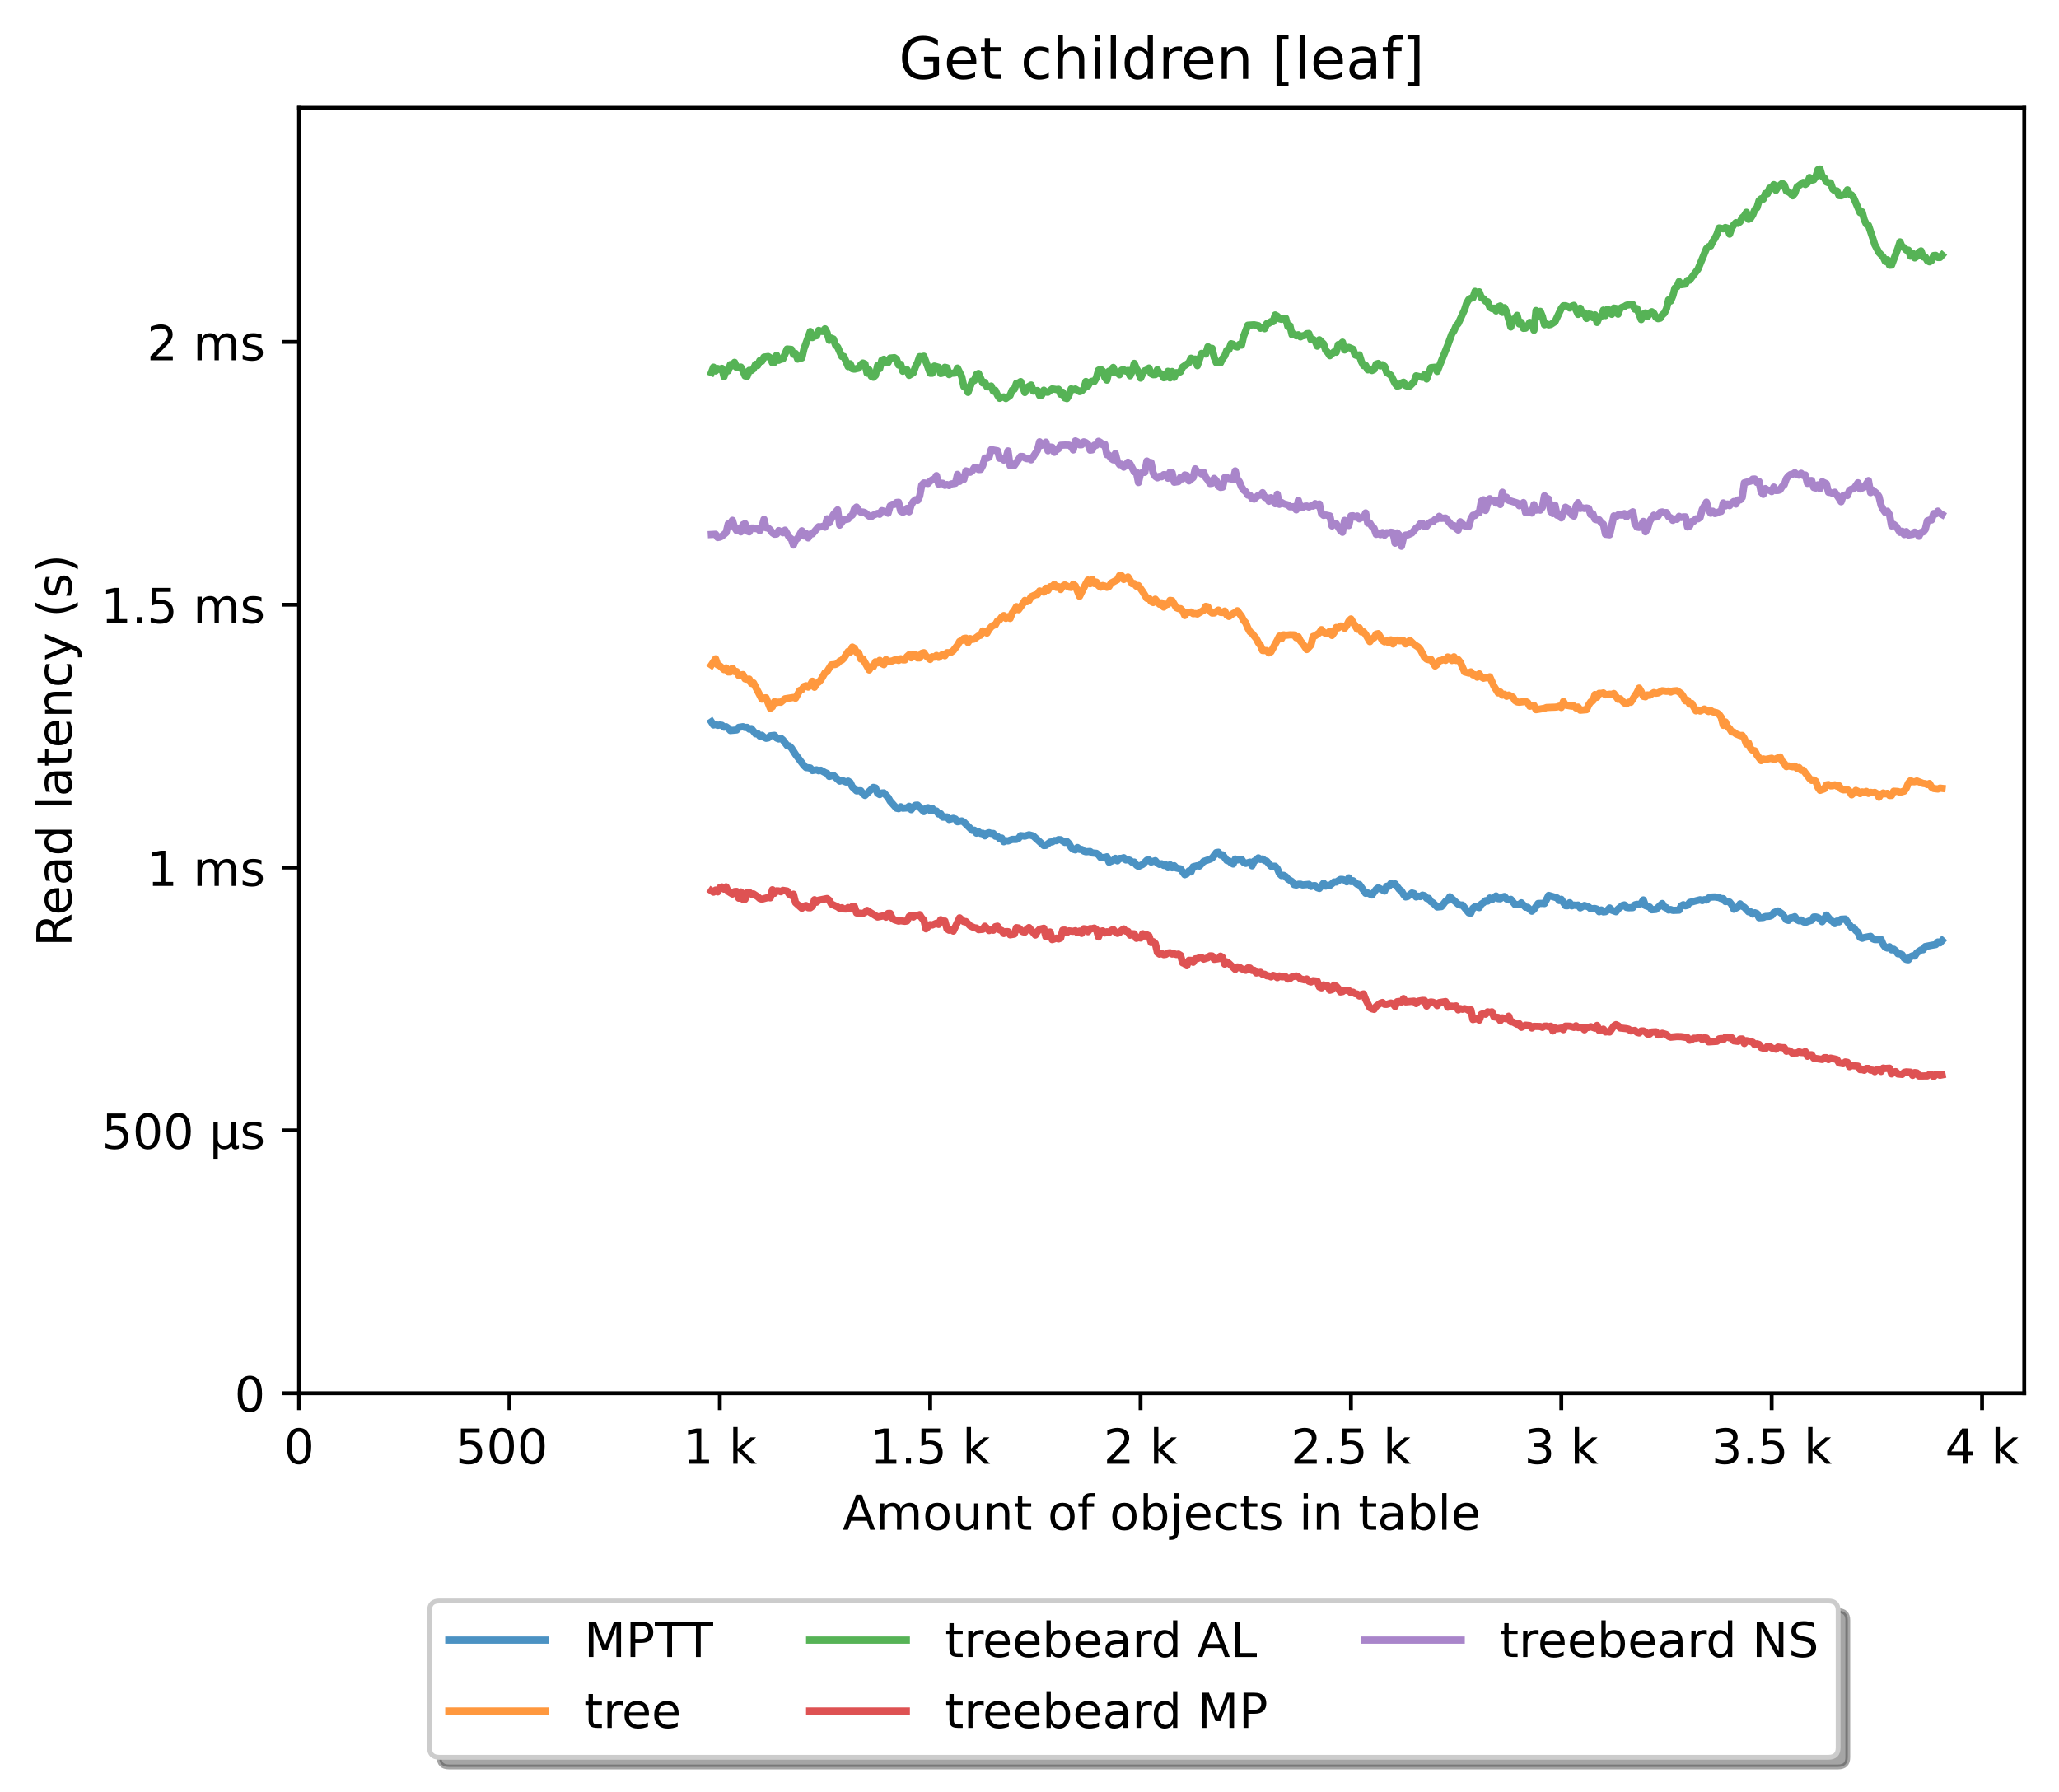 <?xml version="1.0" encoding="utf-8" standalone="no"?>
<!DOCTYPE svg PUBLIC "-//W3C//DTD SVG 1.1//EN"
  "http://www.w3.org/Graphics/SVG/1.1/DTD/svg11.dtd">
<!-- Created with matplotlib (https://matplotlib.org/) -->
<svg height="371.002pt" version="1.1" viewBox="0 0 426.229 371.002" width="426.229pt" xmlns="http://www.w3.org/2000/svg" xmlns:xlink="http://www.w3.org/1999/xlink">
 <defs>
  <style type="text/css">*{stroke-linecap:butt;stroke-linejoin:round;}</style>
 </defs>
 <g id="figure_1">
  <g id="patch_1">
   <path d="M 0 371.002 
L 426.229 371.002 
L 426.229 0 
L 0 0 
z
" style="fill:#ffffff;"/>
  </g>
  <g id="axes_1">
   <g id="patch_2">
    <path d="M 61.909 288.43 
L 419.029 288.43 
L 419.029 22.318 
L 61.909 22.318 
z
" style="fill:#ffffff;"/>
   </g>
   <g id="matplotlib.axis_1">
    <g id="xtick_1">
     <g id="line2d_1">
      <defs>
       <path d="M 0 0 
L 0 3.5 
" id="m386d688bef" style="stroke:#000000;stroke-width:0.8;"/>
      </defs>
      <g>
       <use style="stroke:#000000;stroke-width:0.8;" x="61.909" xlink:href="#m386d688bef" y="288.43"/>
      </g>
     </g>
     <g id="text_1">
      <!-- 0 -->
      <g transform="translate(58.728 303.029)scale(0.1 -0.1)">
       <defs>
        <path d="M 31.781 66.406 
Q 24.172 66.406 20.328 58.906 
Q 16.5 51.422 16.5 36.375 
Q 16.5 21.391 20.328 13.891 
Q 24.172 6.391 31.781 6.391 
Q 39.453 6.391 43.281 13.891 
Q 47.125 21.391 47.125 36.375 
Q 47.125 51.422 43.281 58.906 
Q 39.453 66.406 31.781 66.406 
z
M 31.781 74.219 
Q 44.047 74.219 50.516 64.516 
Q 56.984 54.828 56.984 36.375 
Q 56.984 17.969 50.516 8.266 
Q 44.047 -1.422 31.781 -1.422 
Q 19.531 -1.422 13.062 8.266 
Q 6.594 17.969 6.594 36.375 
Q 6.594 54.828 13.062 64.516 
Q 19.531 74.219 31.781 74.219 
z
" id="DejaVuSans-48"/>
       </defs>
       <use xlink:href="#DejaVuSans-48"/>
      </g>
     </g>
    </g>
    <g id="xtick_2">
     <g id="line2d_2">
      <g>
       <use style="stroke:#000000;stroke-width:0.8;" x="105.458" xlink:href="#m386d688bef" y="288.43"/>
      </g>
     </g>
     <g id="text_2">
      <!-- 500  -->
      <g transform="translate(94.325 303.029)scale(0.1 -0.1)">
       <defs>
        <path d="M 10.797 72.906 
L 49.516 72.906 
L 49.516 64.594 
L 19.828 64.594 
L 19.828 46.734 
Q 21.969 47.469 24.109 47.828 
Q 26.266 48.188 28.422 48.188 
Q 40.625 48.188 47.75 41.5 
Q 54.891 34.812 54.891 23.391 
Q 54.891 11.625 47.562 5.094 
Q 40.234 -1.422 26.906 -1.422 
Q 22.312 -1.422 17.547 -0.641 
Q 12.797 0.141 7.719 1.703 
L 7.719 11.625 
Q 12.109 9.234 16.797 8.062 
Q 21.484 6.891 26.703 6.891 
Q 35.156 6.891 40.078 11.328 
Q 45.016 15.766 45.016 23.391 
Q 45.016 31 40.078 35.438 
Q 35.156 39.891 26.703 39.891 
Q 22.75 39.891 18.812 39.016 
Q 14.891 38.141 10.797 36.281 
z
" id="DejaVuSans-53"/>
        <path id="DejaVuSans-32"/>
       </defs>
       <use xlink:href="#DejaVuSans-53"/>
       <use x="63.623" xlink:href="#DejaVuSans-48"/>
       <use x="127.246" xlink:href="#DejaVuSans-48"/>
       <use x="190.869" xlink:href="#DejaVuSans-32"/>
      </g>
     </g>
    </g>
    <g id="xtick_3">
     <g id="line2d_3">
      <g>
       <use style="stroke:#000000;stroke-width:0.8;" x="149.007" xlink:href="#m386d688bef" y="288.43"/>
      </g>
     </g>
     <g id="text_3">
      <!-- 1 k -->
      <g transform="translate(141.341 303.029)scale(0.1 -0.1)">
       <defs>
        <path d="M 12.406 8.297 
L 28.516 8.297 
L 28.516 63.922 
L 10.984 60.406 
L 10.984 69.391 
L 28.422 72.906 
L 38.281 72.906 
L 38.281 8.297 
L 54.391 8.297 
L 54.391 0 
L 12.406 0 
z
" id="DejaVuSans-49"/>
        <path d="M 9.078 75.984 
L 18.109 75.984 
L 18.109 31.109 
L 44.922 54.688 
L 56.391 54.688 
L 27.391 29.109 
L 57.625 0 
L 45.906 0 
L 18.109 26.703 
L 18.109 0 
L 9.078 0 
z
" id="DejaVuSans-107"/>
       </defs>
       <use xlink:href="#DejaVuSans-49"/>
       <use x="63.623" xlink:href="#DejaVuSans-32"/>
       <use x="95.41" xlink:href="#DejaVuSans-107"/>
      </g>
     </g>
    </g>
    <g id="xtick_4">
     <g id="line2d_4">
      <g>
       <use style="stroke:#000000;stroke-width:0.8;" x="192.555" xlink:href="#m386d688bef" y="288.43"/>
      </g>
     </g>
     <g id="text_4">
      <!-- 1.5 k -->
      <g transform="translate(180.119 303.029)scale(0.1 -0.1)">
       <defs>
        <path d="M 10.688 12.406 
L 21 12.406 
L 21 0 
L 10.688 0 
z
" id="DejaVuSans-46"/>
       </defs>
       <use xlink:href="#DejaVuSans-49"/>
       <use x="63.623" xlink:href="#DejaVuSans-46"/>
       <use x="95.41" xlink:href="#DejaVuSans-53"/>
       <use x="159.033" xlink:href="#DejaVuSans-32"/>
       <use x="190.82" xlink:href="#DejaVuSans-107"/>
      </g>
     </g>
    </g>
    <g id="xtick_5">
     <g id="line2d_5">
      <g>
       <use style="stroke:#000000;stroke-width:0.8;" x="236.104" xlink:href="#m386d688bef" y="288.43"/>
      </g>
     </g>
     <g id="text_5">
      <!-- 2 k -->
      <g transform="translate(228.438 303.029)scale(0.1 -0.1)">
       <defs>
        <path d="M 19.188 8.297 
L 53.609 8.297 
L 53.609 0 
L 7.328 0 
L 7.328 8.297 
Q 12.938 14.109 22.625 23.891 
Q 32.328 33.688 34.812 36.531 
Q 39.547 41.844 41.422 45.531 
Q 43.312 49.219 43.312 52.781 
Q 43.312 58.594 39.234 62.25 
Q 35.156 65.922 28.609 65.922 
Q 23.969 65.922 18.812 64.312 
Q 13.672 62.703 7.812 59.422 
L 7.812 69.391 
Q 13.766 71.781 18.938 73 
Q 24.125 74.219 28.422 74.219 
Q 39.75 74.219 46.484 68.547 
Q 53.219 62.891 53.219 53.422 
Q 53.219 48.922 51.531 44.891 
Q 49.859 40.875 45.406 35.406 
Q 44.188 33.984 37.641 27.219 
Q 31.109 20.453 19.188 8.297 
z
" id="DejaVuSans-50"/>
       </defs>
       <use xlink:href="#DejaVuSans-50"/>
       <use x="63.623" xlink:href="#DejaVuSans-32"/>
       <use x="95.41" xlink:href="#DejaVuSans-107"/>
      </g>
     </g>
    </g>
    <g id="xtick_6">
     <g id="line2d_6">
      <g>
       <use style="stroke:#000000;stroke-width:0.8;" x="279.652" xlink:href="#m386d688bef" y="288.43"/>
      </g>
     </g>
     <g id="text_6">
      <!-- 2.5 k -->
      <g transform="translate(267.216 303.029)scale(0.1 -0.1)">
       <use xlink:href="#DejaVuSans-50"/>
       <use x="63.623" xlink:href="#DejaVuSans-46"/>
       <use x="95.41" xlink:href="#DejaVuSans-53"/>
       <use x="159.033" xlink:href="#DejaVuSans-32"/>
       <use x="190.82" xlink:href="#DejaVuSans-107"/>
      </g>
     </g>
    </g>
    <g id="xtick_7">
     <g id="line2d_7">
      <g>
       <use style="stroke:#000000;stroke-width:0.8;" x="323.201" xlink:href="#m386d688bef" y="288.43"/>
      </g>
     </g>
     <g id="text_7">
      <!-- 3 k -->
      <g transform="translate(315.535 303.029)scale(0.1 -0.1)">
       <defs>
        <path d="M 40.578 39.312 
Q 47.656 37.797 51.625 33 
Q 55.609 28.219 55.609 21.188 
Q 55.609 10.406 48.188 4.484 
Q 40.766 -1.422 27.094 -1.422 
Q 22.516 -1.422 17.656 -0.516 
Q 12.797 0.391 7.625 2.203 
L 7.625 11.719 
Q 11.719 9.328 16.594 8.109 
Q 21.484 6.891 26.812 6.891 
Q 36.078 6.891 40.938 10.547 
Q 45.797 14.203 45.797 21.188 
Q 45.797 27.641 41.281 31.266 
Q 36.766 34.906 28.719 34.906 
L 20.219 34.906 
L 20.219 43.016 
L 29.109 43.016 
Q 36.375 43.016 40.234 45.922 
Q 44.094 48.828 44.094 54.297 
Q 44.094 59.906 40.109 62.906 
Q 36.141 65.922 28.719 65.922 
Q 24.656 65.922 20.016 65.031 
Q 15.375 64.156 9.812 62.312 
L 9.812 71.094 
Q 15.438 72.656 20.344 73.438 
Q 25.25 74.219 29.594 74.219 
Q 40.828 74.219 47.359 69.109 
Q 53.906 64.016 53.906 55.328 
Q 53.906 49.266 50.438 45.094 
Q 46.969 40.922 40.578 39.312 
z
" id="DejaVuSans-51"/>
       </defs>
       <use xlink:href="#DejaVuSans-51"/>
       <use x="63.623" xlink:href="#DejaVuSans-32"/>
       <use x="95.41" xlink:href="#DejaVuSans-107"/>
      </g>
     </g>
    </g>
    <g id="xtick_8">
     <g id="line2d_8">
      <g>
       <use style="stroke:#000000;stroke-width:0.8;" x="366.749" xlink:href="#m386d688bef" y="288.43"/>
      </g>
     </g>
     <g id="text_8">
      <!-- 3.5 k -->
      <g transform="translate(354.313 303.029)scale(0.1 -0.1)">
       <use xlink:href="#DejaVuSans-51"/>
       <use x="63.623" xlink:href="#DejaVuSans-46"/>
       <use x="95.41" xlink:href="#DejaVuSans-53"/>
       <use x="159.033" xlink:href="#DejaVuSans-32"/>
       <use x="190.82" xlink:href="#DejaVuSans-107"/>
      </g>
     </g>
    </g>
    <g id="xtick_9">
     <g id="line2d_9">
      <g>
       <use style="stroke:#000000;stroke-width:0.8;" x="410.298" xlink:href="#m386d688bef" y="288.43"/>
      </g>
     </g>
     <g id="text_9">
      <!-- 4 k -->
      <g transform="translate(402.632 303.029)scale(0.1 -0.1)">
       <defs>
        <path d="M 37.797 64.312 
L 12.891 25.391 
L 37.797 25.391 
z
M 35.203 72.906 
L 47.609 72.906 
L 47.609 25.391 
L 58.016 25.391 
L 58.016 17.188 
L 47.609 17.188 
L 47.609 0 
L 37.797 0 
L 37.797 17.188 
L 4.891 17.188 
L 4.891 26.703 
z
" id="DejaVuSans-52"/>
       </defs>
       <use xlink:href="#DejaVuSans-52"/>
       <use x="63.623" xlink:href="#DejaVuSans-32"/>
       <use x="95.41" xlink:href="#DejaVuSans-107"/>
      </g>
     </g>
    </g>
    <g id="text_10">
     <!-- Amount of objects in table -->
     <g transform="translate(174.411 316.707)scale(0.1 -0.1)">
      <defs>
       <path d="M 34.188 63.188 
L 20.797 26.906 
L 47.609 26.906 
z
M 28.609 72.906 
L 39.797 72.906 
L 67.578 0 
L 57.328 0 
L 50.688 18.703 
L 17.828 18.703 
L 11.188 0 
L 0.781 0 
z
" id="DejaVuSans-65"/>
       <path d="M 52 44.188 
Q 55.375 50.25 60.062 53.125 
Q 64.75 56 71.094 56 
Q 79.641 56 84.281 50.016 
Q 88.922 44.047 88.922 33.016 
L 88.922 0 
L 79.891 0 
L 79.891 32.719 
Q 79.891 40.578 77.094 44.375 
Q 74.312 48.188 68.609 48.188 
Q 61.625 48.188 57.562 43.547 
Q 53.516 38.922 53.516 30.906 
L 53.516 0 
L 44.484 0 
L 44.484 32.719 
Q 44.484 40.625 41.703 44.406 
Q 38.922 48.188 33.109 48.188 
Q 26.219 48.188 22.156 43.531 
Q 18.109 38.875 18.109 30.906 
L 18.109 0 
L 9.078 0 
L 9.078 54.688 
L 18.109 54.688 
L 18.109 46.188 
Q 21.188 51.219 25.484 53.609 
Q 29.781 56 35.688 56 
Q 41.656 56 45.828 52.969 
Q 50 49.953 52 44.188 
z
" id="DejaVuSans-109"/>
       <path d="M 30.609 48.391 
Q 23.391 48.391 19.188 42.75 
Q 14.984 37.109 14.984 27.297 
Q 14.984 17.484 19.156 11.844 
Q 23.344 6.203 30.609 6.203 
Q 37.797 6.203 41.984 11.859 
Q 46.188 17.531 46.188 27.297 
Q 46.188 37.016 41.984 42.703 
Q 37.797 48.391 30.609 48.391 
z
M 30.609 56 
Q 42.328 56 49.016 48.375 
Q 55.719 40.766 55.719 27.297 
Q 55.719 13.875 49.016 6.219 
Q 42.328 -1.422 30.609 -1.422 
Q 18.844 -1.422 12.172 6.219 
Q 5.516 13.875 5.516 27.297 
Q 5.516 40.766 12.172 48.375 
Q 18.844 56 30.609 56 
z
" id="DejaVuSans-111"/>
       <path d="M 8.5 21.578 
L 8.5 54.688 
L 17.484 54.688 
L 17.484 21.922 
Q 17.484 14.156 20.5 10.266 
Q 23.531 6.391 29.594 6.391 
Q 36.859 6.391 41.078 11.031 
Q 45.312 15.672 45.312 23.688 
L 45.312 54.688 
L 54.297 54.688 
L 54.297 0 
L 45.312 0 
L 45.312 8.406 
Q 42.047 3.422 37.719 1 
Q 33.406 -1.422 27.688 -1.422 
Q 18.266 -1.422 13.375 4.438 
Q 8.5 10.297 8.5 21.578 
z
M 31.109 56 
z
" id="DejaVuSans-117"/>
       <path d="M 54.891 33.016 
L 54.891 0 
L 45.906 0 
L 45.906 32.719 
Q 45.906 40.484 42.875 44.328 
Q 39.844 48.188 33.797 48.188 
Q 26.516 48.188 22.312 43.547 
Q 18.109 38.922 18.109 30.906 
L 18.109 0 
L 9.078 0 
L 9.078 54.688 
L 18.109 54.688 
L 18.109 46.188 
Q 21.344 51.125 25.703 53.562 
Q 30.078 56 35.797 56 
Q 45.219 56 50.047 50.172 
Q 54.891 44.344 54.891 33.016 
z
" id="DejaVuSans-110"/>
       <path d="M 18.312 70.219 
L 18.312 54.688 
L 36.812 54.688 
L 36.812 47.703 
L 18.312 47.703 
L 18.312 18.016 
Q 18.312 11.328 20.141 9.422 
Q 21.969 7.516 27.594 7.516 
L 36.812 7.516 
L 36.812 0 
L 27.594 0 
Q 17.188 0 13.234 3.875 
Q 9.281 7.766 9.281 18.016 
L 9.281 47.703 
L 2.688 47.703 
L 2.688 54.688 
L 9.281 54.688 
L 9.281 70.219 
z
" id="DejaVuSans-116"/>
       <path d="M 37.109 75.984 
L 37.109 68.5 
L 28.516 68.5 
Q 23.688 68.5 21.797 66.547 
Q 19.922 64.594 19.922 59.516 
L 19.922 54.688 
L 34.719 54.688 
L 34.719 47.703 
L 19.922 47.703 
L 19.922 0 
L 10.891 0 
L 10.891 47.703 
L 2.297 47.703 
L 2.297 54.688 
L 10.891 54.688 
L 10.891 58.5 
Q 10.891 67.625 15.141 71.797 
Q 19.391 75.984 28.609 75.984 
z
" id="DejaVuSans-102"/>
       <path d="M 48.688 27.297 
Q 48.688 37.203 44.609 42.844 
Q 40.531 48.484 33.406 48.484 
Q 26.266 48.484 22.188 42.844 
Q 18.109 37.203 18.109 27.297 
Q 18.109 17.391 22.188 11.75 
Q 26.266 6.109 33.406 6.109 
Q 40.531 6.109 44.609 11.75 
Q 48.688 17.391 48.688 27.297 
z
M 18.109 46.391 
Q 20.953 51.266 25.266 53.625 
Q 29.594 56 35.594 56 
Q 45.562 56 51.781 48.094 
Q 58.016 40.188 58.016 27.297 
Q 58.016 14.406 51.781 6.484 
Q 45.562 -1.422 35.594 -1.422 
Q 29.594 -1.422 25.266 0.953 
Q 20.953 3.328 18.109 8.203 
L 18.109 0 
L 9.078 0 
L 9.078 75.984 
L 18.109 75.984 
z
" id="DejaVuSans-98"/>
       <path d="M 9.422 54.688 
L 18.406 54.688 
L 18.406 -0.984 
Q 18.406 -11.422 14.422 -16.109 
Q 10.453 -20.797 1.609 -20.797 
L -1.812 -20.797 
L -1.812 -13.188 
L 0.594 -13.188 
Q 5.719 -13.188 7.562 -10.812 
Q 9.422 -8.453 9.422 -0.984 
z
M 9.422 75.984 
L 18.406 75.984 
L 18.406 64.594 
L 9.422 64.594 
z
" id="DejaVuSans-106"/>
       <path d="M 56.203 29.594 
L 56.203 25.203 
L 14.891 25.203 
Q 15.484 15.922 20.484 11.062 
Q 25.484 6.203 34.422 6.203 
Q 39.594 6.203 44.453 7.469 
Q 49.312 8.734 54.109 11.281 
L 54.109 2.781 
Q 49.266 0.734 44.188 -0.344 
Q 39.109 -1.422 33.891 -1.422 
Q 20.797 -1.422 13.156 6.188 
Q 5.516 13.812 5.516 26.812 
Q 5.516 40.234 12.766 48.109 
Q 20.016 56 32.328 56 
Q 43.359 56 49.781 48.891 
Q 56.203 41.797 56.203 29.594 
z
M 47.219 32.234 
Q 47.125 39.594 43.094 43.984 
Q 39.062 48.391 32.422 48.391 
Q 24.906 48.391 20.391 44.141 
Q 15.875 39.891 15.188 32.172 
z
" id="DejaVuSans-101"/>
       <path d="M 48.781 52.594 
L 48.781 44.188 
Q 44.969 46.297 41.141 47.344 
Q 37.312 48.391 33.406 48.391 
Q 24.656 48.391 19.812 42.844 
Q 14.984 37.312 14.984 27.297 
Q 14.984 17.281 19.812 11.734 
Q 24.656 6.203 33.406 6.203 
Q 37.312 6.203 41.141 7.25 
Q 44.969 8.297 48.781 10.406 
L 48.781 2.094 
Q 45.016 0.344 40.984 -0.531 
Q 36.969 -1.422 32.422 -1.422 
Q 20.062 -1.422 12.781 6.344 
Q 5.516 14.109 5.516 27.297 
Q 5.516 40.672 12.859 48.328 
Q 20.219 56 33.016 56 
Q 37.156 56 41.109 55.141 
Q 45.062 54.297 48.781 52.594 
z
" id="DejaVuSans-99"/>
       <path d="M 44.281 53.078 
L 44.281 44.578 
Q 40.484 46.531 36.375 47.5 
Q 32.281 48.484 27.875 48.484 
Q 21.188 48.484 17.844 46.438 
Q 14.5 44.391 14.5 40.281 
Q 14.5 37.156 16.891 35.375 
Q 19.281 33.594 26.516 31.984 
L 29.594 31.297 
Q 39.156 29.25 43.188 25.516 
Q 47.219 21.781 47.219 15.094 
Q 47.219 7.469 41.188 3.016 
Q 35.156 -1.422 24.609 -1.422 
Q 20.219 -1.422 15.453 -0.562 
Q 10.688 0.297 5.422 2 
L 5.422 11.281 
Q 10.406 8.688 15.234 7.391 
Q 20.062 6.109 24.812 6.109 
Q 31.156 6.109 34.562 8.281 
Q 37.984 10.453 37.984 14.406 
Q 37.984 18.062 35.516 20.016 
Q 33.062 21.969 24.703 23.781 
L 21.578 24.516 
Q 13.234 26.266 9.516 29.906 
Q 5.812 33.547 5.812 39.891 
Q 5.812 47.609 11.281 51.797 
Q 16.75 56 26.812 56 
Q 31.781 56 36.172 55.266 
Q 40.578 54.547 44.281 53.078 
z
" id="DejaVuSans-115"/>
       <path d="M 9.422 54.688 
L 18.406 54.688 
L 18.406 0 
L 9.422 0 
z
M 9.422 75.984 
L 18.406 75.984 
L 18.406 64.594 
L 9.422 64.594 
z
" id="DejaVuSans-105"/>
       <path d="M 34.281 27.484 
Q 23.391 27.484 19.188 25 
Q 14.984 22.516 14.984 16.5 
Q 14.984 11.719 18.141 8.906 
Q 21.297 6.109 26.703 6.109 
Q 34.188 6.109 38.703 11.406 
Q 43.219 16.703 43.219 25.484 
L 43.219 27.484 
z
M 52.203 31.203 
L 52.203 0 
L 43.219 0 
L 43.219 8.297 
Q 40.141 3.328 35.547 0.953 
Q 30.953 -1.422 24.312 -1.422 
Q 15.922 -1.422 10.953 3.297 
Q 6 8.016 6 15.922 
Q 6 25.141 12.172 29.828 
Q 18.359 34.516 30.609 34.516 
L 43.219 34.516 
L 43.219 35.406 
Q 43.219 41.609 39.141 45 
Q 35.062 48.391 27.688 48.391 
Q 23 48.391 18.547 47.266 
Q 14.109 46.141 10.016 43.891 
L 10.016 52.203 
Q 14.938 54.109 19.578 55.047 
Q 24.219 56 28.609 56 
Q 40.484 56 46.344 49.844 
Q 52.203 43.703 52.203 31.203 
z
" id="DejaVuSans-97"/>
       <path d="M 9.422 75.984 
L 18.406 75.984 
L 18.406 0 
L 9.422 0 
z
" id="DejaVuSans-108"/>
      </defs>
      <use xlink:href="#DejaVuSans-65"/>
      <use x="68.408" xlink:href="#DejaVuSans-109"/>
      <use x="165.82" xlink:href="#DejaVuSans-111"/>
      <use x="227.002" xlink:href="#DejaVuSans-117"/>
      <use x="290.381" xlink:href="#DejaVuSans-110"/>
      <use x="353.76" xlink:href="#DejaVuSans-116"/>
      <use x="392.969" xlink:href="#DejaVuSans-32"/>
      <use x="424.756" xlink:href="#DejaVuSans-111"/>
      <use x="485.938" xlink:href="#DejaVuSans-102"/>
      <use x="521.143" xlink:href="#DejaVuSans-32"/>
      <use x="552.93" xlink:href="#DejaVuSans-111"/>
      <use x="614.111" xlink:href="#DejaVuSans-98"/>
      <use x="677.588" xlink:href="#DejaVuSans-106"/>
      <use x="705.371" xlink:href="#DejaVuSans-101"/>
      <use x="766.895" xlink:href="#DejaVuSans-99"/>
      <use x="821.875" xlink:href="#DejaVuSans-116"/>
      <use x="861.084" xlink:href="#DejaVuSans-115"/>
      <use x="913.184" xlink:href="#DejaVuSans-32"/>
      <use x="944.971" xlink:href="#DejaVuSans-105"/>
      <use x="972.754" xlink:href="#DejaVuSans-110"/>
      <use x="1036.133" xlink:href="#DejaVuSans-32"/>
      <use x="1067.92" xlink:href="#DejaVuSans-116"/>
      <use x="1107.129" xlink:href="#DejaVuSans-97"/>
      <use x="1168.408" xlink:href="#DejaVuSans-98"/>
      <use x="1231.885" xlink:href="#DejaVuSans-108"/>
      <use x="1259.668" xlink:href="#DejaVuSans-101"/>
     </g>
    </g>
   </g>
   <g id="matplotlib.axis_2">
    <g id="ytick_1">
     <g id="line2d_10">
      <defs>
       <path d="M 0 0 
L -3.5 0 
" id="m7ef8468b8f" style="stroke:#000000;stroke-width:0.8;"/>
      </defs>
      <g>
       <use style="stroke:#000000;stroke-width:0.8;" x="61.909" xlink:href="#m7ef8468b8f" y="288.43"/>
      </g>
     </g>
     <g id="text_11">
      <!-- 0 -->
      <g transform="translate(48.547 292.229)scale(0.1 -0.1)">
       <use xlink:href="#DejaVuSans-48"/>
      </g>
     </g>
    </g>
    <g id="ytick_2">
     <g id="line2d_11">
      <g>
       <use style="stroke:#000000;stroke-width:0.8;" x="61.909" xlink:href="#m7ef8468b8f" y="234.019"/>
      </g>
     </g>
     <g id="text_12">
      <!-- 500 µs -->
      <g transform="translate(21.072 237.818)scale(0.1 -0.1)">
       <defs>
        <path d="M 8.5 -20.797 
L 8.5 54.688 
L 17.484 54.688 
L 17.484 20.703 
Q 17.484 13.625 20.844 10 
Q 24.219 6.391 30.812 6.391 
Q 38.031 6.391 41.672 10.484 
Q 45.312 14.594 45.312 22.797 
L 45.312 54.688 
L 54.297 54.688 
L 54.297 12.594 
Q 54.297 9.672 55.141 8.281 
Q 56 6.891 57.812 6.891 
Q 58.25 6.891 59.031 7.156 
Q 59.812 7.422 61.188 8.016 
L 61.188 0.781 
Q 59.188 -0.344 57.391 -0.875 
Q 55.609 -1.422 53.906 -1.422 
Q 50.531 -1.422 48.531 0.484 
Q 46.531 2.391 45.797 6.297 
Q 43.359 2.438 39.812 0.5 
Q 36.281 -1.422 31.5 -1.422 
Q 26.516 -1.422 23.016 0.484 
Q 19.531 2.391 17.484 6.203 
L 17.484 -20.797 
z
" id="DejaVuSans-181"/>
       </defs>
       <use xlink:href="#DejaVuSans-53"/>
       <use x="63.623" xlink:href="#DejaVuSans-48"/>
       <use x="127.246" xlink:href="#DejaVuSans-48"/>
       <use x="190.869" xlink:href="#DejaVuSans-32"/>
       <use x="222.656" xlink:href="#DejaVuSans-181"/>
       <use x="286.279" xlink:href="#DejaVuSans-115"/>
      </g>
     </g>
    </g>
    <g id="ytick_3">
     <g id="line2d_12">
      <g>
       <use style="stroke:#000000;stroke-width:0.8;" x="61.909" xlink:href="#m7ef8468b8f" y="179.607"/>
      </g>
     </g>
     <g id="text_13">
      <!-- 1 ms -->
      <g transform="translate(30.419 183.406)scale(0.1 -0.1)">
       <use xlink:href="#DejaVuSans-49"/>
       <use x="63.623" xlink:href="#DejaVuSans-32"/>
       <use x="95.41" xlink:href="#DejaVuSans-109"/>
       <use x="192.822" xlink:href="#DejaVuSans-115"/>
      </g>
     </g>
    </g>
    <g id="ytick_4">
     <g id="line2d_13">
      <g>
       <use style="stroke:#000000;stroke-width:0.8;" x="61.909" xlink:href="#m7ef8468b8f" y="125.195"/>
      </g>
     </g>
     <g id="text_14">
      <!-- 1.5 ms -->
      <g transform="translate(20.878 128.995)scale(0.1 -0.1)">
       <use xlink:href="#DejaVuSans-49"/>
       <use x="63.623" xlink:href="#DejaVuSans-46"/>
       <use x="95.41" xlink:href="#DejaVuSans-53"/>
       <use x="159.033" xlink:href="#DejaVuSans-32"/>
       <use x="190.82" xlink:href="#DejaVuSans-109"/>
       <use x="288.232" xlink:href="#DejaVuSans-115"/>
      </g>
     </g>
    </g>
    <g id="ytick_5">
     <g id="line2d_14">
      <g>
       <use style="stroke:#000000;stroke-width:0.8;" x="61.909" xlink:href="#m7ef8468b8f" y="70.784"/>
      </g>
     </g>
     <g id="text_15">
      <!-- 2 ms -->
      <g transform="translate(30.419 74.583)scale(0.1 -0.1)">
       <use xlink:href="#DejaVuSans-50"/>
       <use x="63.623" xlink:href="#DejaVuSans-32"/>
       <use x="95.41" xlink:href="#DejaVuSans-109"/>
       <use x="192.822" xlink:href="#DejaVuSans-115"/>
      </g>
     </g>
    </g>
    <g id="text_16">
     <!-- Read latency (s) -->
     <g transform="translate(14.798 195.99)rotate(-90)scale(0.1 -0.1)">
      <defs>
       <path d="M 44.391 34.188 
Q 47.562 33.109 50.562 29.594 
Q 53.562 26.078 56.594 19.922 
L 66.609 0 
L 56 0 
L 46.688 18.703 
Q 43.062 26.031 39.672 28.422 
Q 36.281 30.812 30.422 30.812 
L 19.672 30.812 
L 19.672 0 
L 9.812 0 
L 9.812 72.906 
L 32.078 72.906 
Q 44.578 72.906 50.734 67.672 
Q 56.891 62.453 56.891 51.906 
Q 56.891 45.016 53.688 40.469 
Q 50.484 35.938 44.391 34.188 
z
M 19.672 64.797 
L 19.672 38.922 
L 32.078 38.922 
Q 39.203 38.922 42.844 42.219 
Q 46.484 45.516 46.484 51.906 
Q 46.484 58.297 42.844 61.547 
Q 39.203 64.797 32.078 64.797 
z
" id="DejaVuSans-82"/>
       <path d="M 45.406 46.391 
L 45.406 75.984 
L 54.391 75.984 
L 54.391 0 
L 45.406 0 
L 45.406 8.203 
Q 42.578 3.328 38.25 0.953 
Q 33.938 -1.422 27.875 -1.422 
Q 17.969 -1.422 11.734 6.484 
Q 5.516 14.406 5.516 27.297 
Q 5.516 40.188 11.734 48.094 
Q 17.969 56 27.875 56 
Q 33.938 56 38.25 53.625 
Q 42.578 51.266 45.406 46.391 
z
M 14.797 27.297 
Q 14.797 17.391 18.875 11.75 
Q 22.953 6.109 30.078 6.109 
Q 37.203 6.109 41.297 11.75 
Q 45.406 17.391 45.406 27.297 
Q 45.406 37.203 41.297 42.844 
Q 37.203 48.484 30.078 48.484 
Q 22.953 48.484 18.875 42.844 
Q 14.797 37.203 14.797 27.297 
z
" id="DejaVuSans-100"/>
       <path d="M 32.172 -5.078 
Q 28.375 -14.844 24.75 -17.812 
Q 21.141 -20.797 15.094 -20.797 
L 7.906 -20.797 
L 7.906 -13.281 
L 13.188 -13.281 
Q 16.891 -13.281 18.938 -11.516 
Q 21 -9.766 23.484 -3.219 
L 25.094 0.875 
L 2.984 54.688 
L 12.5 54.688 
L 29.594 11.922 
L 46.688 54.688 
L 56.203 54.688 
z
" id="DejaVuSans-121"/>
       <path d="M 31 75.875 
Q 24.469 64.656 21.281 53.656 
Q 18.109 42.672 18.109 31.391 
Q 18.109 20.125 21.312 9.062 
Q 24.516 -2 31 -13.188 
L 23.188 -13.188 
Q 15.875 -1.703 12.234 9.375 
Q 8.594 20.453 8.594 31.391 
Q 8.594 42.281 12.203 53.312 
Q 15.828 64.359 23.188 75.875 
z
" id="DejaVuSans-40"/>
       <path d="M 8.016 75.875 
L 15.828 75.875 
Q 23.141 64.359 26.781 53.312 
Q 30.422 42.281 30.422 31.391 
Q 30.422 20.453 26.781 9.375 
Q 23.141 -1.703 15.828 -13.188 
L 8.016 -13.188 
Q 14.5 -2 17.703 9.062 
Q 20.906 20.125 20.906 31.391 
Q 20.906 42.672 17.703 53.656 
Q 14.5 64.656 8.016 75.875 
z
" id="DejaVuSans-41"/>
      </defs>
      <use xlink:href="#DejaVuSans-82"/>
      <use x="64.982" xlink:href="#DejaVuSans-101"/>
      <use x="126.506" xlink:href="#DejaVuSans-97"/>
      <use x="187.785" xlink:href="#DejaVuSans-100"/>
      <use x="251.262" xlink:href="#DejaVuSans-32"/>
      <use x="283.049" xlink:href="#DejaVuSans-108"/>
      <use x="310.832" xlink:href="#DejaVuSans-97"/>
      <use x="372.111" xlink:href="#DejaVuSans-116"/>
      <use x="411.32" xlink:href="#DejaVuSans-101"/>
      <use x="472.844" xlink:href="#DejaVuSans-110"/>
      <use x="536.223" xlink:href="#DejaVuSans-99"/>
      <use x="591.203" xlink:href="#DejaVuSans-121"/>
      <use x="650.383" xlink:href="#DejaVuSans-32"/>
      <use x="682.17" xlink:href="#DejaVuSans-40"/>
      <use x="721.184" xlink:href="#DejaVuSans-115"/>
      <use x="773.283" xlink:href="#DejaVuSans-41"/>
     </g>
    </g>
   </g>
   <g id="line2d_15">
    <path clip-path="url(#pf49c2b9a04)" d="M 147.265 149.432 
L 147.7 150.091 
L 148.136 149.99 
L 148.571 150.167 
L 149.007 150.091 
L 149.442 150.152 
L 149.877 150.538 
L 150.313 150.447 
L 150.748 150.754 
L 151.184 151.241 
L 152.49 151.121 
L 152.926 150.584 
L 153.797 150.445 
L 154.232 150.611 
L 154.668 150.585 
L 155.103 150.946 
L 155.539 150.843 
L 156.41 151.918 
L 156.845 151.868 
L 157.281 152.391 
L 157.716 152.219 
L 158.152 152.627 
L 158.587 152.84 
L 159.023 152.768 
L 159.458 152.333 
L 160.329 152.236 
L 160.765 152.8 
L 161.2 152.98 
L 161.636 152.832 
L 162.071 153.191 
L 162.942 154.344 
L 163.378 154.437 
L 163.813 154.836 
L 164.684 156.191 
L 166.426 158.495 
L 166.861 158.903 
L 167.732 158.989 
L 168.168 159.523 
L 169.039 159.384 
L 169.474 159.577 
L 169.91 159.457 
L 170.781 159.942 
L 171.216 160.12 
L 171.652 160.738 
L 172.523 160.524 
L 173.829 161.714 
L 174.265 161.542 
L 175.136 161.894 
L 175.571 161.71 
L 176.007 162.002 
L 176.442 162.905 
L 177.313 163.73 
L 178.184 163.699 
L 178.62 164.3 
L 179.055 164.673 
L 180.797 163.005 
L 181.232 163.113 
L 181.668 164.233 
L 182.103 164.494 
L 182.539 164.173 
L 182.974 164.151 
L 183.845 165.095 
L 184.281 165.862 
L 185.587 167.32 
L 186.023 167.416 
L 186.458 167.021 
L 186.894 167.311 
L 187.765 167.256 
L 188.2 166.924 
L 188.636 167.62 
L 189.071 167.072 
L 189.507 166.711 
L 189.942 166.678 
L 191.249 168.022 
L 191.684 167.33 
L 192.12 167.212 
L 192.555 167.81 
L 192.991 167.36 
L 193.426 167.874 
L 193.862 167.896 
L 194.297 168.521 
L 194.732 168.471 
L 195.168 169.182 
L 196.039 169.132 
L 196.474 169.651 
L 197.345 169.42 
L 197.781 169.559 
L 198.216 170.125 
L 199.087 169.952 
L 199.523 170.192 
L 201.265 171.896 
L 201.7 171.869 
L 202.136 172.481 
L 202.571 172.201 
L 203.007 172.537 
L 203.442 172.502 
L 203.878 173.04 
L 204.313 172.532 
L 204.749 172.382 
L 205.184 172.551 
L 205.62 172.542 
L 206.055 173.121 
L 206.491 173.156 
L 206.926 173.612 
L 207.362 173.495 
L 207.797 174.259 
L 208.233 174.046 
L 208.668 174.102 
L 209.539 173.773 
L 210.41 173.773 
L 210.845 173.569 
L 211.281 173 
L 212.152 173.101 
L 213.023 172.827 
L 213.894 173.062 
L 214.765 173.856 
L 216.071 175.052 
L 216.507 175.011 
L 217.378 174.34 
L 217.813 174.293 
L 218.249 174.018 
L 218.684 174.04 
L 219.12 173.823 
L 219.555 173.844 
L 220.426 174.402 
L 220.862 174.223 
L 221.297 174.658 
L 221.733 175.453 
L 222.168 175.822 
L 222.604 175.95 
L 223.039 175.462 
L 223.475 175.84 
L 223.91 175.861 
L 224.346 176.206 
L 224.781 176.337 
L 225.652 176.282 
L 226.087 176.586 
L 226.958 176.657 
L 227.394 176.969 
L 227.829 177.519 
L 228.7 177.529 
L 229.136 177.377 
L 229.571 178.505 
L 230.442 178.124 
L 230.878 177.695 
L 231.313 178.216 
L 231.749 177.724 
L 232.184 177.714 
L 232.62 177.57 
L 233.055 178.032 
L 233.491 177.986 
L 233.926 178.125 
L 234.362 178.525 
L 234.797 178.469 
L 235.233 179.104 
L 235.668 179.378 
L 236.539 178.962 
L 237.41 178.083 
L 237.846 178.025 
L 238.281 178.464 
L 239.152 178.181 
L 239.588 178.688 
L 240.023 178.953 
L 240.458 178.823 
L 240.894 179.163 
L 241.329 179.041 
L 241.765 179.632 
L 242.2 179.025 
L 242.636 179.651 
L 243.071 179.223 
L 243.507 179.697 
L 244.378 179.881 
L 245.249 181.09 
L 245.684 180.894 
L 246.12 180.29 
L 246.555 180.507 
L 246.991 179.439 
L 247.862 179.22 
L 248.297 179.294 
L 249.168 178.337 
L 250.475 177.878 
L 250.91 177.659 
L 251.781 176.507 
L 252.217 176.435 
L 252.652 177.032 
L 253.088 176.966 
L 253.959 178.136 
L 254.394 178.225 
L 254.83 178.628 
L 255.265 178.876 
L 255.7 177.836 
L 256.136 178.028 
L 257.007 177.894 
L 257.442 178.534 
L 257.878 178.738 
L 258.749 178.48 
L 259.184 179.244 
L 259.62 178.276 
L 260.055 178.055 
L 260.491 177.603 
L 260.926 177.92 
L 261.362 177.827 
L 261.797 178.165 
L 262.233 178.297 
L 263.104 179.318 
L 263.975 179.34 
L 264.41 179.82 
L 264.846 180.851 
L 265.281 181.266 
L 265.717 181.219 
L 266.152 181.449 
L 266.588 181.977 
L 267.459 182.503 
L 267.894 183.135 
L 268.33 183.23 
L 268.765 183.066 
L 269.201 183.049 
L 269.636 183.205 
L 270.507 183.128 
L 270.942 183.076 
L 271.378 183.505 
L 271.813 183.366 
L 272.249 183.35 
L 272.684 183.776 
L 273.12 183.931 
L 273.991 182.837 
L 274.426 183.447 
L 274.862 183.262 
L 275.297 183.311 
L 276.168 182.592 
L 276.604 182.605 
L 277.475 182.063 
L 277.91 182.069 
L 278.346 182.197 
L 278.781 182.56 
L 279.217 181.739 
L 279.652 182.505 
L 280.088 182.335 
L 280.959 183.068 
L 281.394 183.11 
L 282.701 184.937 
L 283.136 184.863 
L 284.007 185.278 
L 284.878 184.115 
L 285.314 183.793 
L 286.62 184.47 
L 287.055 183.474 
L 287.491 183.49 
L 287.926 182.901 
L 288.362 183.059 
L 288.797 182.986 
L 289.668 184.139 
L 290.104 184.433 
L 290.539 185.173 
L 290.975 185.69 
L 291.41 185.59 
L 292.281 184.869 
L 292.717 184.995 
L 293.152 185.694 
L 293.588 185.533 
L 294.023 185.617 
L 294.459 185.312 
L 294.894 185.432 
L 295.33 185.99 
L 295.765 185.986 
L 296.201 186.668 
L 296.636 186.901 
L 297.507 187.774 
L 298.378 187.692 
L 299.249 186.587 
L 299.685 186.387 
L 300.12 185.655 
L 301.862 187.199 
L 302.297 187.368 
L 302.733 187.374 
L 304.039 188.971 
L 304.475 189.04 
L 304.91 188.028 
L 305.346 187.691 
L 306.217 187.906 
L 306.652 187.164 
L 307.088 186.885 
L 307.523 186.464 
L 307.959 186.558 
L 308.394 185.915 
L 308.83 186.278 
L 309.701 185.487 
L 310.136 186.044 
L 310.572 186.074 
L 311.007 185.73 
L 311.443 185.6 
L 311.878 186.114 
L 312.314 186.299 
L 312.749 186.183 
L 313.62 187.259 
L 314.491 187.288 
L 314.927 186.904 
L 315.798 187.819 
L 316.233 187.831 
L 317.104 188.643 
L 317.539 188.278 
L 318.41 187.046 
L 319.281 187.02 
L 319.717 187.053 
L 320.588 185.372 
L 322.33 185.892 
L 322.765 186.419 
L 323.201 186.177 
L 324.072 187.497 
L 324.507 187.507 
L 324.943 186.885 
L 325.378 187.532 
L 325.814 187.381 
L 326.249 187.437 
L 326.685 187.373 
L 327.12 187.952 
L 327.991 187.462 
L 328.862 187.762 
L 329.298 188.15 
L 330.169 188.08 
L 330.604 188.223 
L 331.04 188.754 
L 331.475 188.39 
L 331.91 188.784 
L 332.346 188.741 
L 332.781 188.429 
L 333.217 187.974 
L 333.652 188.439 
L 334.523 188.746 
L 334.959 188.195 
L 335.83 187.47 
L 336.265 187.346 
L 336.701 187.864 
L 337.136 187.93 
L 338.007 187.902 
L 338.443 187.322 
L 338.878 187.211 
L 339.314 187.269 
L 339.749 186.997 
L 340.185 186.313 
L 340.62 187.488 
L 341.491 187.773 
L 341.927 188.345 
L 342.798 188.27 
L 343.669 187.458 
L 344.104 187.052 
L 344.54 187.799 
L 344.975 187.911 
L 345.411 188.402 
L 345.846 188.302 
L 346.281 188.475 
L 347.588 188.427 
L 348.023 187.536 
L 348.459 187.303 
L 348.894 187.521 
L 349.33 187.417 
L 349.765 186.836 
L 351.943 186.273 
L 352.378 186.444 
L 352.814 186.258 
L 353.249 186.325 
L 353.685 185.903 
L 354.12 185.73 
L 354.991 185.693 
L 355.862 185.828 
L 356.298 186.036 
L 356.733 186.045 
L 357.169 186.645 
L 357.604 186.613 
L 358.04 186.755 
L 358.475 187.296 
L 358.911 188.235 
L 359.782 187.772 
L 360.217 187.126 
L 360.653 187.609 
L 361.088 187.831 
L 361.959 188.769 
L 362.394 188.769 
L 362.83 189.234 
L 363.265 188.967 
L 363.701 189.135 
L 364.136 189.996 
L 365.007 189.945 
L 365.443 189.739 
L 366.314 189.691 
L 366.749 189.511 
L 367.185 188.94 
L 368.056 188.59 
L 368.927 189.199 
L 369.798 190.416 
L 370.233 190.547 
L 370.669 190.007 
L 371.104 189.953 
L 371.54 189.773 
L 371.975 190.417 
L 372.411 190.624 
L 372.846 190.466 
L 373.282 190.83 
L 373.717 190.963 
L 374.588 190.645 
L 375.024 190.519 
L 375.459 189.842 
L 375.895 189.832 
L 376.33 189.963 
L 376.765 190.267 
L 377.201 190.823 
L 377.636 190.266 
L 378.072 189.451 
L 378.943 190.493 
L 379.378 190.753 
L 379.814 191.209 
L 380.249 190.691 
L 380.685 190.858 
L 381.12 190.307 
L 381.991 190.261 
L 383.298 192.057 
L 383.733 192.048 
L 384.169 192.664 
L 384.604 193.004 
L 385.04 194.057 
L 385.475 194.256 
L 385.911 194.089 
L 387.217 193.844 
L 387.653 194.35 
L 388.088 194.526 
L 389.395 194.506 
L 389.83 195.558 
L 390.266 196.118 
L 390.701 196.277 
L 391.137 195.995 
L 391.572 196.65 
L 392.007 196.51 
L 392.443 196.859 
L 392.878 197.457 
L 393.314 197.486 
L 393.749 197.644 
L 394.185 198.39 
L 394.62 198.645 
L 395.056 198.692 
L 395.491 198.081 
L 395.927 197.871 
L 396.362 197.921 
L 396.798 197.253 
L 397.669 196.657 
L 398.104 196.627 
L 398.54 195.961 
L 399.846 195.7 
L 400.717 195.552 
L 401.153 195.019 
L 401.588 195.197 
L 402.024 194.714 
L 402.024 194.714 
" style="fill:none;stroke:#1f77b4;stroke-linecap:square;stroke-opacity:0.8;stroke-width:1.5;"/>
   </g>
   <g id="line2d_16">
    <path clip-path="url(#pf49c2b9a04)" d="M 147.265 137.681 
L 148.136 136.395 
L 148.571 137.662 
L 149.007 137.836 
L 149.877 138.631 
L 150.313 138.279 
L 150.748 139.117 
L 151.184 139.103 
L 151.619 138.336 
L 152.055 139.031 
L 152.49 139.022 
L 152.926 139.841 
L 153.797 139.656 
L 154.232 140.55 
L 154.668 140.64 
L 155.103 140.591 
L 155.539 141.489 
L 155.974 141.374 
L 157.716 144.738 
L 158.152 144.493 
L 158.587 144.464 
L 159.458 146.638 
L 159.894 146.338 
L 160.329 145.25 
L 160.765 145.453 
L 161.2 145.359 
L 161.636 145.388 
L 162.507 144.663 
L 164.249 144.39 
L 164.684 144.541 
L 165.555 142.942 
L 165.99 142.778 
L 166.426 142.119 
L 166.861 141.969 
L 167.297 142.25 
L 167.732 141.806 
L 168.168 141.038 
L 168.603 142.284 
L 169.039 141.48 
L 169.474 141.228 
L 169.91 140.773 
L 170.781 139.266 
L 171.216 139.032 
L 172.087 137.646 
L 172.958 137.556 
L 173.394 137.318 
L 173.829 136.856 
L 174.265 136.671 
L 174.7 136.248 
L 175.571 134.874 
L 176.007 135.005 
L 176.442 133.961 
L 176.878 134.212 
L 177.313 135.049 
L 177.749 135.133 
L 178.184 136.436 
L 178.62 136.394 
L 179.926 138.703 
L 180.361 138.012 
L 180.797 138.026 
L 181.232 137.009 
L 181.668 137.228 
L 182.103 136.703 
L 182.539 137.38 
L 182.974 137.596 
L 183.41 136.54 
L 183.845 136.954 
L 184.716 136.831 
L 185.152 136.642 
L 185.587 136.611 
L 186.023 136.727 
L 186.458 136.378 
L 186.894 136.605 
L 187.329 136.618 
L 187.765 135.926 
L 188.2 135.54 
L 188.636 136.179 
L 189.071 135.45 
L 189.507 135.488 
L 189.942 136.207 
L 190.378 136.198 
L 190.813 135.246 
L 191.249 135.124 
L 191.684 135.779 
L 192.555 136.523 
L 192.991 135.955 
L 193.426 136.047 
L 193.862 135.69 
L 194.297 136.095 
L 195.168 135.444 
L 195.603 135.757 
L 196.039 135.12 
L 196.474 135.134 
L 196.91 135.024 
L 197.345 134.69 
L 198.216 133.582 
L 198.652 132.794 
L 199.087 132.611 
L 199.523 132.193 
L 199.958 132.117 
L 200.394 133.023 
L 200.829 132.209 
L 201.265 132.379 
L 201.7 132.279 
L 202.571 131.637 
L 203.007 131.515 
L 203.442 130.625 
L 204.313 131.071 
L 204.749 130.318 
L 205.184 129.787 
L 205.62 129.46 
L 206.055 129.349 
L 206.491 128.544 
L 206.926 128.331 
L 207.362 127.736 
L 207.797 127.44 
L 208.233 128.019 
L 208.668 127.667 
L 209.104 128.031 
L 209.539 126.902 
L 209.974 126.35 
L 210.41 125.592 
L 210.845 126.23 
L 211.716 125.045 
L 212.152 124.301 
L 212.587 124.563 
L 213.023 124.338 
L 213.458 123.532 
L 214.329 123.139 
L 214.765 123.066 
L 215.2 122.337 
L 216.071 122.582 
L 216.507 121.769 
L 216.942 122.2 
L 217.378 121.455 
L 217.813 121.419 
L 218.249 120.986 
L 218.684 121.604 
L 219.12 121.446 
L 219.555 122.046 
L 219.991 121.348 
L 220.426 121.081 
L 221.297 121.548 
L 221.733 121.611 
L 222.168 120.933 
L 222.604 121.286 
L 223.475 123.451 
L 224.781 120.852 
L 225.216 120.085 
L 225.652 120.843 
L 226.087 119.938 
L 226.523 120.811 
L 226.958 120.514 
L 227.394 121.231 
L 227.829 121.559 
L 228.265 121.22 
L 228.7 121.317 
L 229.136 121.592 
L 229.571 121.427 
L 230.007 120.707 
L 231.313 120.015 
L 231.749 119.156 
L 232.184 119.199 
L 232.62 119.97 
L 233.491 119.451 
L 234.362 120.847 
L 234.797 120.809 
L 235.233 121.357 
L 235.668 121.227 
L 236.539 122.482 
L 237.41 123.881 
L 237.846 123.852 
L 238.281 124.529 
L 238.717 124.744 
L 239.152 124.051 
L 240.023 125.095 
L 240.458 124.805 
L 240.894 125.683 
L 241.329 125.132 
L 241.765 125.09 
L 242.2 124.291 
L 242.636 124.354 
L 243.507 125.811 
L 243.942 125.991 
L 244.378 126.013 
L 244.813 126.463 
L 245.249 127.426 
L 245.684 126.856 
L 246.555 126.707 
L 246.991 127.046 
L 247.426 127.019 
L 247.862 127.111 
L 248.733 126.579 
L 249.168 126.356 
L 249.604 125.538 
L 250.039 125.637 
L 250.475 126.566 
L 250.91 126.919 
L 251.346 126.9 
L 252.217 126.307 
L 252.652 126.776 
L 253.088 126.805 
L 253.523 126.511 
L 253.959 127.338 
L 254.394 127.621 
L 255.265 127.006 
L 255.7 126.793 
L 256.136 126.44 
L 257.007 127.612 
L 257.442 128.46 
L 257.878 128.945 
L 258.313 130.024 
L 258.749 130.794 
L 259.184 131.133 
L 260.055 132.202 
L 260.491 133.06 
L 260.926 133.617 
L 261.362 134.669 
L 262.233 134.686 
L 262.668 135.168 
L 263.104 134.934 
L 264.41 132.551 
L 264.846 131.683 
L 265.281 132.246 
L 265.717 131.428 
L 266.152 131.524 
L 267.023 131.428 
L 267.894 131.445 
L 268.33 132.033 
L 268.765 131.837 
L 269.201 132.709 
L 269.636 133.217 
L 270.507 134.471 
L 271.378 133.527 
L 271.813 131.761 
L 272.249 131.629 
L 273.12 131.008 
L 273.555 130.348 
L 273.991 130.893 
L 274.426 131.137 
L 274.862 131.02 
L 275.297 130.675 
L 275.733 131.551 
L 276.168 130.962 
L 276.604 129.908 
L 277.039 129.996 
L 277.475 129.611 
L 277.91 129.618 
L 278.346 130.076 
L 278.781 129.491 
L 279.217 128.593 
L 279.652 128.141 
L 280.959 130.267 
L 281.394 129.982 
L 281.83 130.827 
L 282.265 130.798 
L 282.701 131.342 
L 283.572 132.839 
L 284.007 132.215 
L 284.443 132.042 
L 284.878 131.288 
L 285.314 131.177 
L 286.184 132.595 
L 286.62 132.874 
L 287.055 132.681 
L 287.491 133.079 
L 287.926 132.467 
L 288.362 133.316 
L 288.797 132.628 
L 289.233 132.522 
L 289.668 132.658 
L 290.539 132.643 
L 290.975 133.306 
L 291.41 133.011 
L 291.846 132.574 
L 292.717 133.4 
L 293.588 133.968 
L 294.023 134.468 
L 294.894 136.094 
L 295.33 136.462 
L 295.765 136.582 
L 296.201 136.499 
L 297.072 137.881 
L 297.507 137.554 
L 297.943 136.786 
L 298.378 136.735 
L 298.814 136.536 
L 299.249 136.722 
L 299.685 136.013 
L 300.12 136.173 
L 300.556 136.744 
L 300.991 135.971 
L 301.426 136.734 
L 301.862 136.559 
L 302.297 137.107 
L 303.168 139.094 
L 304.039 139.344 
L 304.475 139.094 
L 304.91 139.714 
L 305.346 139.687 
L 305.781 140.191 
L 306.217 139.509 
L 306.652 140.157 
L 307.088 140.414 
L 307.523 140.307 
L 307.959 140.316 
L 308.394 140.116 
L 309.265 142.069 
L 310.136 143.454 
L 310.572 143.255 
L 311.007 143.9 
L 311.443 143.728 
L 311.878 144.151 
L 312.314 143.89 
L 313.185 144.331 
L 313.62 145.041 
L 314.056 145.319 
L 314.491 145.381 
L 315.798 145.223 
L 316.233 145.437 
L 316.668 146.209 
L 317.539 146.025 
L 317.975 146.927 
L 319.717 146.64 
L 320.152 146.467 
L 321.894 146.404 
L 322.33 146.359 
L 322.765 146.2 
L 323.201 146.472 
L 323.636 145.229 
L 324.072 145.982 
L 325.378 146.194 
L 325.814 146.144 
L 326.249 146.566 
L 326.685 146.383 
L 327.12 147.037 
L 328.427 146.924 
L 328.862 145.953 
L 329.298 145.293 
L 329.733 145.102 
L 330.169 143.785 
L 330.604 144.353 
L 331.04 143.536 
L 331.475 143.553 
L 331.91 143.448 
L 332.346 143.839 
L 333.217 143.714 
L 333.652 143.745 
L 334.088 143.578 
L 334.959 144.779 
L 335.394 144.661 
L 336.265 145.539 
L 336.701 145.713 
L 337.136 145.366 
L 337.572 145.394 
L 338.878 143.373 
L 339.314 142.455 
L 339.749 143.185 
L 340.185 144.162 
L 340.62 144.256 
L 341.056 143.862 
L 341.491 143.931 
L 342.362 143.378 
L 342.798 143.515 
L 343.233 143.455 
L 344.104 143 
L 344.975 143.123 
L 345.411 143.065 
L 345.846 143.268 
L 346.281 143.063 
L 347.152 142.988 
L 348.023 143.579 
L 348.459 144.206 
L 348.894 145.087 
L 349.33 144.968 
L 349.765 145.759 
L 350.201 145.615 
L 351.072 147.168 
L 351.507 146.996 
L 351.943 147.21 
L 352.814 146.789 
L 353.685 147.305 
L 354.12 147.097 
L 354.556 147.373 
L 355.427 147.581 
L 355.862 147.892 
L 356.298 148.493 
L 356.733 150.157 
L 357.169 149.457 
L 357.604 150.424 
L 358.04 150.842 
L 358.475 151.53 
L 358.911 151.568 
L 359.346 151.923 
L 360.217 152.286 
L 360.653 152.252 
L 361.088 152.894 
L 361.523 154.054 
L 361.959 153.786 
L 362.394 154.982 
L 362.83 155.355 
L 363.265 155.439 
L 363.701 156.311 
L 364.572 157.469 
L 365.007 157.113 
L 365.443 157.229 
L 366.749 156.978 
L 367.185 157.274 
L 368.491 156.724 
L 368.927 157.609 
L 369.362 158.035 
L 369.798 158.721 
L 370.233 158.572 
L 371.104 158.759 
L 371.54 158.605 
L 371.975 159.052 
L 372.411 158.905 
L 372.846 159.461 
L 373.282 159.436 
L 374.588 161.167 
L 375.024 161.565 
L 375.459 161.47 
L 375.895 161.763 
L 376.33 163.021 
L 376.765 163.621 
L 377.636 163.306 
L 378.072 162.503 
L 378.507 162.428 
L 378.943 162.694 
L 379.378 162.679 
L 379.814 162.483 
L 380.249 162.758 
L 380.685 162.663 
L 381.12 163.346 
L 381.556 163.517 
L 382.427 163.475 
L 382.862 163.803 
L 383.298 164.553 
L 383.733 164.178 
L 384.169 163.628 
L 384.604 163.832 
L 385.04 164.294 
L 385.475 163.937 
L 385.911 164.026 
L 386.346 163.84 
L 386.782 164.253 
L 387.217 164.035 
L 387.653 164.123 
L 388.088 164.05 
L 388.524 164.295 
L 388.959 165.048 
L 389.395 164.48 
L 389.83 164.166 
L 390.266 164.345 
L 390.701 164.244 
L 391.137 164.688 
L 391.572 164.673 
L 392.007 163.805 
L 392.878 163.856 
L 393.314 164.021 
L 394.185 163.783 
L 394.62 163.142 
L 395.056 162.125 
L 395.491 161.621 
L 395.927 161.829 
L 396.362 161.845 
L 396.798 161.684 
L 398.104 162.196 
L 398.54 162.239 
L 398.975 162.428 
L 399.411 162.207 
L 399.846 162.969 
L 400.282 163.242 
L 401.153 163.349 
L 401.588 163.162 
L 402.024 163.215 
L 402.024 163.215 
" style="fill:none;stroke:#ff7f0e;stroke-linecap:square;stroke-opacity:0.8;stroke-width:1.5;"/>
   </g>
   <g id="line2d_17">
    <path clip-path="url(#pf49c2b9a04)" d="M 147.265 77.125 
L 147.7 76.007 
L 148.136 76.804 
L 148.571 76.298 
L 149.007 76.484 
L 149.442 76.259 
L 149.877 77.99 
L 150.313 76.663 
L 150.748 76.783 
L 151.184 75.48 
L 151.619 75.745 
L 152.055 75.014 
L 152.49 76.071 
L 153.361 75.993 
L 153.797 76.775 
L 154.232 77.829 
L 154.668 77.896 
L 155.103 76.667 
L 155.539 76.712 
L 155.974 76.367 
L 156.41 75.418 
L 156.845 75.662 
L 157.281 74.659 
L 157.716 74.777 
L 158.152 73.935 
L 159.023 73.808 
L 159.458 74.068 
L 159.894 75.105 
L 160.329 75.019 
L 160.765 73.545 
L 161.2 74.593 
L 161.636 74.369 
L 162.071 74.307 
L 162.942 72.255 
L 163.813 72.338 
L 164.249 73.35 
L 164.684 73.173 
L 165.119 74.346 
L 165.555 74.136 
L 165.99 74.105 
L 166.426 72.222 
L 167.732 68.635 
L 168.168 69.884 
L 168.603 69.588 
L 169.039 69.504 
L 169.474 68.399 
L 169.91 68.58 
L 170.345 68.619 
L 170.781 68.074 
L 171.216 68.878 
L 171.652 70.447 
L 172.087 69.995 
L 172.523 70.188 
L 172.958 71.436 
L 173.394 71.843 
L 174.265 73.793 
L 174.7 73.798 
L 175.571 75.892 
L 176.007 75.309 
L 176.442 76.349 
L 176.878 76.422 
L 177.749 76.218 
L 178.184 75.504 
L 178.62 75.154 
L 179.055 75.338 
L 179.49 77.257 
L 179.926 76.572 
L 180.361 77.903 
L 180.797 78.105 
L 181.232 77.711 
L 181.668 75.674 
L 182.103 76.32 
L 182.539 74.583 
L 182.974 74.387 
L 183.41 75.069 
L 183.845 75.063 
L 184.281 74.137 
L 185.152 74.045 
L 185.587 74.349 
L 186.023 75.576 
L 186.458 75.427 
L 186.894 76.861 
L 187.329 76.613 
L 187.765 76.536 
L 188.2 77.719 
L 189.071 77.175 
L 189.507 75.927 
L 189.942 75.074 
L 190.378 73.83 
L 190.813 73.88 
L 191.249 73.745 
L 192.555 77.267 
L 192.991 77.268 
L 193.426 75.783 
L 194.297 76.033 
L 194.732 77.333 
L 195.168 77.215 
L 195.603 76.029 
L 196.039 76.139 
L 196.474 77.555 
L 196.91 77.284 
L 197.781 77.211 
L 198.216 76.209 
L 199.087 77.962 
L 199.523 80.026 
L 199.958 80.191 
L 200.394 81.235 
L 201.265 78.88 
L 201.7 78.796 
L 202.136 77.524 
L 202.571 77.322 
L 203.442 79.295 
L 203.878 79.166 
L 204.313 80.089 
L 204.749 80.088 
L 205.184 79.92 
L 205.62 80.983 
L 206.055 80.832 
L 206.491 81.823 
L 206.926 82.467 
L 207.362 82.244 
L 207.797 82.185 
L 208.233 82.507 
L 209.104 81.864 
L 209.539 80.757 
L 209.974 80.589 
L 210.41 79.349 
L 210.845 79.294 
L 211.281 79.002 
L 212.152 81.263 
L 212.587 80.228 
L 213.458 79.714 
L 213.894 80.963 
L 214.765 80.858 
L 215.2 81.888 
L 215.636 81.802 
L 216.071 80.777 
L 216.507 81.179 
L 216.942 81.205 
L 217.813 80.516 
L 218.684 80.653 
L 219.12 80.589 
L 219.555 81.623 
L 219.991 81.198 
L 220.426 82.39 
L 220.862 82.517 
L 221.297 81.804 
L 221.733 80.511 
L 222.168 80.663 
L 222.604 80.539 
L 223.475 81.064 
L 223.91 80.934 
L 224.346 80.492 
L 224.781 78.98 
L 225.216 79.912 
L 225.652 79.121 
L 226.087 78.921 
L 226.523 78.977 
L 226.958 78.223 
L 227.394 76.637 
L 227.829 76.443 
L 228.265 76.82 
L 228.7 78.125 
L 229.136 78.697 
L 229.571 76.835 
L 230.007 77.166 
L 230.442 76.068 
L 230.878 77.174 
L 231.313 77.198 
L 231.749 77.591 
L 232.184 76.62 
L 232.62 76.557 
L 233.055 76.832 
L 233.491 76.685 
L 233.926 77.803 
L 234.362 76.853 
L 234.797 75.23 
L 235.233 76.283 
L 235.668 77.022 
L 236.104 78.279 
L 236.539 77.357 
L 236.975 76.75 
L 237.41 76.622 
L 237.846 76.197 
L 238.281 77.354 
L 238.717 77.574 
L 239.152 77.552 
L 239.588 76.531 
L 240.023 77.338 
L 240.458 77.401 
L 240.894 78.199 
L 241.329 78.098 
L 241.765 76.872 
L 242.2 78.234 
L 242.636 76.915 
L 243.071 78.119 
L 243.507 77.151 
L 243.942 77.174 
L 244.378 76.949 
L 244.813 75.99 
L 246.12 75.089 
L 246.555 74.164 
L 246.991 74.366 
L 247.426 74.349 
L 247.862 75.711 
L 248.733 73.161 
L 249.604 73.289 
L 250.039 71.783 
L 250.475 72.127 
L 250.91 72.12 
L 251.346 73.99 
L 251.781 75.084 
L 252.652 75.121 
L 253.088 74.201 
L 253.523 73.701 
L 253.959 72.507 
L 254.394 72.41 
L 254.83 71.156 
L 255.265 71.28 
L 255.7 71.708 
L 256.136 71.831 
L 256.571 71.293 
L 257.007 71.455 
L 257.442 69.6 
L 258.313 67.326 
L 259.62 67.24 
L 260.491 67.42 
L 260.926 67.958 
L 261.362 67.777 
L 261.797 68.05 
L 262.233 67.003 
L 262.668 66.933 
L 263.104 66.576 
L 263.539 66.595 
L 263.975 65.208 
L 264.41 65.455 
L 264.846 65.996 
L 265.281 66.114 
L 265.717 65.912 
L 266.152 65.886 
L 266.588 67.585 
L 267.023 67.428 
L 267.459 69.297 
L 267.894 69.173 
L 268.33 69.525 
L 268.765 69.302 
L 269.201 69.744 
L 269.636 69.523 
L 270.072 69.45 
L 270.507 69.087 
L 270.942 69.044 
L 271.378 70.336 
L 271.813 70.252 
L 272.249 70.602 
L 272.684 71.666 
L 273.12 70.348 
L 273.991 71.194 
L 274.426 72.518 
L 274.862 72.975 
L 275.297 73.64 
L 276.168 72.822 
L 276.604 72.931 
L 277.039 71.331 
L 277.475 71.32 
L 277.91 70.837 
L 278.346 72.449 
L 278.781 72.056 
L 279.217 71.914 
L 280.088 72.301 
L 280.523 73.479 
L 280.959 73.646 
L 281.394 73.475 
L 281.83 74.876 
L 282.265 75.697 
L 282.701 75.645 
L 283.136 76.563 
L 283.572 76.491 
L 284.007 76.71 
L 284.443 76.5 
L 284.878 75.39 
L 285.314 75.242 
L 285.749 75.746 
L 286.184 75.516 
L 286.62 75.84 
L 287.055 77.106 
L 287.926 77.693 
L 288.797 79.418 
L 289.233 79.942 
L 289.668 79.832 
L 290.104 79.314 
L 290.539 79.123 
L 290.975 79.818 
L 291.41 79.978 
L 291.846 79.92 
L 292.717 79.045 
L 293.152 77.805 
L 294.459 78.128 
L 294.894 77.538 
L 295.33 78.462 
L 296.201 76.111 
L 297.072 76.02 
L 297.507 76.9 
L 299.685 71.479 
L 300.556 69.098 
L 300.991 68.482 
L 301.426 67.461 
L 301.862 66.985 
L 303.168 64.138 
L 303.604 62.793 
L 304.039 62.013 
L 304.475 61.744 
L 304.91 61.677 
L 305.346 60.319 
L 305.781 60.694 
L 306.217 60.417 
L 306.652 61.639 
L 307.088 61.834 
L 307.523 62.356 
L 307.959 62.463 
L 308.394 63.615 
L 308.83 63.878 
L 309.265 63.8 
L 309.701 64.378 
L 310.136 63.534 
L 310.572 63.338 
L 311.007 64.667 
L 311.443 63.697 
L 311.878 64.559 
L 312.749 67.695 
L 313.185 66.131 
L 313.62 65.95 
L 314.056 65.283 
L 314.491 67.064 
L 314.927 66.736 
L 315.362 67.975 
L 315.798 67.941 
L 316.233 67.492 
L 316.668 66.744 
L 317.104 67.022 
L 317.539 68.37 
L 317.975 64.281 
L 318.41 65.491 
L 318.846 64.448 
L 319.281 65.512 
L 319.717 67.234 
L 320.152 67.051 
L 320.588 67.262 
L 321.023 67.178 
L 321.894 66.62 
L 323.201 63.842 
L 323.636 63.301 
L 324.072 63.292 
L 324.507 63.455 
L 324.943 63.759 
L 325.378 63.384 
L 325.814 63.221 
L 326.685 65.092 
L 327.12 63.799 
L 327.556 64.904 
L 327.991 64.778 
L 328.427 65.93 
L 328.862 65.02 
L 329.298 65.089 
L 329.733 65.756 
L 330.169 65.177 
L 330.604 66.757 
L 331.04 65.716 
L 331.475 65.481 
L 331.91 64.197 
L 332.346 65.334 
L 332.781 64.024 
L 333.217 64.29 
L 333.652 65.076 
L 334.088 63.784 
L 334.523 63.858 
L 334.959 65.04 
L 335.394 63.85 
L 335.83 63.588 
L 336.265 63.469 
L 336.701 63.187 
L 337.572 63.052 
L 338.007 63.05 
L 338.443 64.014 
L 338.878 63.893 
L 339.749 66.168 
L 340.185 65.062 
L 340.62 64.791 
L 341.056 65.546 
L 341.491 64.814 
L 341.927 64.534 
L 342.362 64.858 
L 342.798 65.716 
L 343.233 65.976 
L 343.669 65.885 
L 344.104 65.205 
L 344.54 64.83 
L 344.975 63.932 
L 345.411 62.073 
L 345.846 62.327 
L 346.281 61.266 
L 346.717 59.643 
L 347.152 59.404 
L 347.588 58.301 
L 348.023 58.937 
L 348.894 58.808 
L 349.33 58.043 
L 349.765 58.005 
L 351.507 55.702 
L 353.249 51.468 
L 353.685 51.061 
L 354.12 50.925 
L 354.556 49.992 
L 354.991 49.361 
L 355.427 48.486 
L 355.862 47.194 
L 356.733 47.368 
L 357.169 47.1 
L 357.604 47.241 
L 358.04 48.468 
L 358.475 47.209 
L 358.911 46.534 
L 359.346 46.091 
L 359.782 46.241 
L 360.217 45.903 
L 360.653 45.065 
L 361.088 44.688 
L 361.523 43.943 
L 361.959 45.405 
L 362.394 45.178 
L 362.83 44.5 
L 363.265 43.403 
L 363.701 43.013 
L 364.136 41.541 
L 364.572 41.149 
L 365.007 41.232 
L 365.443 40.057 
L 365.878 40.106 
L 366.314 38.938 
L 366.749 39.018 
L 367.185 38.221 
L 367.62 39.4 
L 368.056 38.675 
L 368.927 37.963 
L 369.362 38.265 
L 369.798 39.567 
L 370.233 39.724 
L 370.669 40.028 
L 371.104 40.534 
L 371.54 40.02 
L 371.975 38.739 
L 373.282 37.766 
L 373.717 38.192 
L 374.153 37.864 
L 374.588 36.748 
L 375.024 37.294 
L 375.459 37.205 
L 375.895 36.56 
L 376.33 35.128 
L 376.765 34.99 
L 377.201 36.522 
L 377.636 36.812 
L 378.072 37.663 
L 378.507 37.847 
L 378.943 37.862 
L 379.378 39.138 
L 379.814 39.498 
L 380.249 39.515 
L 380.685 40.485 
L 381.12 40.523 
L 381.991 40.207 
L 382.427 39.3 
L 382.862 40.22 
L 383.298 40.361 
L 383.733 40.984 
L 385.04 44.02 
L 385.475 43.865 
L 385.911 45.505 
L 386.346 46.425 
L 386.782 46.641 
L 387.653 49.253 
L 388.088 50.642 
L 388.959 52.285 
L 389.83 53.202 
L 390.266 54.127 
L 390.701 53.779 
L 391.137 54.909 
L 391.572 54.879 
L 392.878 51.443 
L 393.314 50.076 
L 393.749 51.104 
L 394.185 51.271 
L 394.62 51.781 
L 395.056 51.79 
L 395.491 53.032 
L 395.927 52.438 
L 396.362 53.394 
L 396.798 53.1 
L 397.233 52.203 
L 397.669 51.95 
L 398.104 53.193 
L 398.54 53.193 
L 398.975 53.969 
L 399.411 54.202 
L 399.846 53.956 
L 400.282 52.906 
L 400.717 52.868 
L 401.153 53.303 
L 401.588 53.307 
L 402.024 52.822 
L 402.024 52.822 
" style="fill:none;stroke:#2ca02c;stroke-linecap:square;stroke-opacity:0.8;stroke-width:1.5;"/>
   </g>
   <g id="line2d_18">
    <path clip-path="url(#pf49c2b9a04)" d="M 147.265 184.412 
L 147.7 184.698 
L 148.136 184.263 
L 148.571 184.644 
L 149.007 183.756 
L 149.442 183.618 
L 149.877 184.074 
L 150.313 183.597 
L 150.748 184.553 
L 151.619 185.088 
L 152.055 184.584 
L 152.49 184.546 
L 152.926 185.946 
L 153.361 184.652 
L 153.797 186.182 
L 154.232 186.178 
L 154.668 184.721 
L 155.103 184.736 
L 155.539 185.108 
L 155.974 185.061 
L 156.845 185.637 
L 157.281 186.023 
L 157.716 186.154 
L 159.023 185.798 
L 159.458 185.876 
L 159.894 184.201 
L 160.329 184.938 
L 160.765 184.424 
L 161.2 184.445 
L 161.636 184.611 
L 162.071 184.323 
L 162.942 184.465 
L 163.378 185.128 
L 163.813 185.393 
L 164.249 185.12 
L 164.684 186.876 
L 165.99 188.041 
L 166.426 187.605 
L 166.861 187.474 
L 167.297 187.919 
L 167.732 187.938 
L 168.168 187.621 
L 168.603 186.269 
L 169.039 186.779 
L 169.474 186.365 
L 171.216 186.019 
L 171.652 186.362 
L 172.087 187.146 
L 173.394 187.758 
L 173.829 188.065 
L 174.265 187.921 
L 174.7 188.163 
L 175.136 188.185 
L 175.571 187.886 
L 176.007 188.162 
L 176.442 187.662 
L 176.878 187.698 
L 177.313 189.003 
L 178.62 189.104 
L 179.055 188.888 
L 179.49 188.479 
L 180.361 189.031 
L 181.668 189.843 
L 182.974 189.586 
L 183.41 189.881 
L 183.845 189.104 
L 184.281 189.102 
L 184.716 190.109 
L 185.152 190.42 
L 186.023 190.698 
L 186.458 190.618 
L 187.329 190.738 
L 187.765 190.658 
L 188.2 189.736 
L 188.636 189.507 
L 189.071 189.847 
L 189.507 189.478 
L 189.942 189.532 
L 190.378 189.357 
L 190.813 190.058 
L 191.249 190.508 
L 191.684 192.288 
L 192.555 191.421 
L 192.991 191.502 
L 193.862 191.125 
L 194.297 191.373 
L 194.732 190.406 
L 195.168 190.761 
L 195.603 190.676 
L 196.039 192.309 
L 196.474 192.579 
L 196.91 192.464 
L 197.345 192.757 
L 198.652 190.02 
L 199.523 190.8 
L 199.958 190.792 
L 200.829 191.677 
L 201.7 192.077 
L 202.136 192.129 
L 202.571 192.465 
L 203.442 192.387 
L 203.878 191.75 
L 204.749 192.652 
L 205.184 192.474 
L 205.62 192.585 
L 206.055 191.845 
L 206.491 191.743 
L 206.926 192.501 
L 207.362 192.643 
L 207.797 193.26 
L 208.233 192.873 
L 208.668 192.874 
L 209.104 193.536 
L 209.974 193.384 
L 210.41 192.051 
L 210.845 192.118 
L 211.716 192.885 
L 212.152 192.975 
L 212.587 192.357 
L 213.023 192.026 
L 214.329 193.579 
L 214.765 192.843 
L 215.2 192.389 
L 216.071 192.171 
L 216.507 193.941 
L 216.942 193.09 
L 217.378 192.945 
L 217.813 194.528 
L 218.684 194.224 
L 219.12 194.387 
L 219.555 194.218 
L 219.991 192.578 
L 220.426 192.557 
L 220.862 193.059 
L 221.297 192.712 
L 222.168 192.815 
L 222.604 192.682 
L 223.039 193.108 
L 223.475 192.758 
L 223.91 193.236 
L 224.346 192.272 
L 224.781 192.345 
L 225.216 192.883 
L 225.652 192.251 
L 226.087 192.262 
L 226.523 192.135 
L 226.958 192.451 
L 227.394 193.967 
L 227.829 192.823 
L 228.265 192.715 
L 228.7 193.147 
L 229.136 192.898 
L 229.571 193.067 
L 230.007 192.618 
L 230.442 192.431 
L 230.878 192.94 
L 231.313 193.229 
L 231.749 193.067 
L 232.184 192.596 
L 232.62 192.312 
L 233.055 192.781 
L 233.491 192.821 
L 233.926 193.604 
L 234.362 193.317 
L 234.797 193.324 
L 235.233 194.259 
L 235.668 194.099 
L 236.104 194.193 
L 236.539 193.306 
L 236.975 193.777 
L 237.41 193.532 
L 237.846 193.747 
L 238.281 195.13 
L 238.717 194.945 
L 239.152 195.326 
L 239.588 197.202 
L 240.023 197.532 
L 240.458 197.388 
L 240.894 197.633 
L 241.329 197.578 
L 241.765 197.303 
L 242.2 197.248 
L 242.636 197.508 
L 243.071 197.456 
L 243.507 197.608 
L 243.942 197.525 
L 244.378 197.783 
L 244.813 199.333 
L 245.249 199.51 
L 245.684 199.925 
L 246.12 198.809 
L 246.555 198.825 
L 246.991 199.219 
L 247.426 198.505 
L 247.862 198.471 
L 248.297 198.266 
L 248.733 198.228 
L 249.168 198.565 
L 250.039 198.287 
L 250.475 197.892 
L 250.91 197.907 
L 251.346 198.608 
L 252.217 198.48 
L 252.652 197.953 
L 253.088 198.226 
L 253.523 199.598 
L 253.959 199.14 
L 254.394 199.447 
L 255.7 200.684 
L 256.136 200.185 
L 256.571 200.239 
L 257.007 200.549 
L 257.878 200.878 
L 258.313 200.39 
L 258.749 200.405 
L 259.184 200.897 
L 259.62 200.874 
L 260.055 201.429 
L 260.926 201.292 
L 261.362 201.697 
L 261.797 201.695 
L 262.233 202.012 
L 262.668 202.037 
L 263.104 202.249 
L 263.539 201.936 
L 263.975 202.072 
L 264.41 202.405 
L 264.846 202.053 
L 265.281 202.227 
L 266.152 202.211 
L 266.588 202.681 
L 267.023 202.607 
L 267.459 202.231 
L 268.33 202.048 
L 268.765 202.225 
L 269.201 202.655 
L 270.072 202.857 
L 270.507 202.678 
L 270.942 203.153 
L 271.378 203.3 
L 271.813 203.03 
L 272.684 203.124 
L 273.12 204.335 
L 273.555 204.506 
L 273.991 203.908 
L 274.426 204.19 
L 274.862 204.108 
L 275.297 205.004 
L 275.733 204.875 
L 276.168 203.955 
L 276.604 204.166 
L 277.039 204.659 
L 277.475 205.364 
L 277.91 205.292 
L 278.346 204.992 
L 279.217 205.058 
L 279.652 205.519 
L 280.088 205.408 
L 280.523 205.718 
L 280.959 205.798 
L 281.394 206.204 
L 281.83 205.883 
L 282.265 205.762 
L 282.701 206.909 
L 283.572 208.612 
L 284.007 208.854 
L 284.443 208.965 
L 284.878 208.323 
L 285.749 207.692 
L 286.184 207.543 
L 286.62 207.908 
L 287.055 207.925 
L 287.926 207.651 
L 288.362 207.773 
L 288.797 208.364 
L 289.233 207.374 
L 289.668 207.321 
L 290.104 207.443 
L 290.539 206.733 
L 290.975 207.411 
L 292.717 207.263 
L 293.152 207.761 
L 293.588 207.269 
L 294.459 207.114 
L 294.894 207.124 
L 295.33 208.29 
L 295.765 207.557 
L 296.201 207.431 
L 296.636 207.492 
L 297.072 207.67 
L 297.507 208.191 
L 297.943 207.558 
L 299.249 207.349 
L 299.685 208.511 
L 300.12 208.267 
L 300.991 208.332 
L 301.426 208.246 
L 301.862 209.075 
L 302.297 208.807 
L 302.733 208.942 
L 303.168 208.818 
L 303.604 208.937 
L 304.039 209.195 
L 304.475 209.053 
L 304.91 211.084 
L 305.781 210.843 
L 306.217 211.201 
L 306.652 209.989 
L 307.088 209.839 
L 307.523 209.975 
L 307.959 209.478 
L 308.394 209.592 
L 308.83 209.477 
L 309.265 210.516 
L 310.136 210.642 
L 310.572 211.309 
L 311.007 210.73 
L 311.878 210.934 
L 312.314 210.376 
L 312.749 211.538 
L 313.185 211.583 
L 314.056 212.055 
L 314.491 211.935 
L 314.927 212.686 
L 315.798 212.244 
L 316.668 212.323 
L 317.104 212.83 
L 317.539 212.487 
L 318.41 212.505 
L 318.846 212.518 
L 319.281 212.696 
L 319.717 212.451 
L 320.152 212.432 
L 320.588 212.573 
L 321.023 212.456 
L 321.459 213.435 
L 321.894 212.8 
L 322.33 212.987 
L 323.201 212.845 
L 323.636 213.173 
L 324.072 212.438 
L 324.943 212.453 
L 325.814 212.703 
L 326.249 212.364 
L 326.685 212.73 
L 327.12 212.663 
L 327.556 212.711 
L 327.991 213.204 
L 328.427 212.693 
L 328.862 212.71 
L 329.298 212.559 
L 330.169 212.856 
L 330.604 212.294 
L 331.04 213.343 
L 331.91 213.065 
L 332.346 213.638 
L 332.781 213.583 
L 333.217 213.655 
L 334.088 212.408 
L 334.523 212.129 
L 334.959 212.334 
L 335.394 212.825 
L 336.701 212.96 
L 337.136 213.065 
L 337.572 213.429 
L 338.443 213.325 
L 338.878 213.718 
L 339.314 213.851 
L 339.749 213.439 
L 340.185 213.432 
L 340.62 213.629 
L 341.056 214.074 
L 341.491 214.075 
L 341.927 213.658 
L 342.798 213.611 
L 343.233 214.254 
L 343.669 214.233 
L 344.104 213.913 
L 344.975 214.181 
L 345.411 214.567 
L 345.846 214.729 
L 347.152 214.597 
L 348.023 214.621 
L 349.33 214.818 
L 349.765 215.347 
L 350.201 215.222 
L 350.636 214.942 
L 351.072 214.954 
L 351.943 214.746 
L 352.378 215.201 
L 352.814 214.839 
L 353.249 214.914 
L 353.685 215.69 
L 355.427 215.578 
L 355.862 215.074 
L 356.298 215.002 
L 356.733 215.239 
L 357.169 214.735 
L 357.604 214.708 
L 358.04 214.875 
L 358.475 214.841 
L 358.911 215.483 
L 359.782 215.59 
L 360.217 215.111 
L 360.653 215.097 
L 361.088 216.026 
L 361.523 215.443 
L 362.394 215.623 
L 362.83 215.774 
L 363.265 216.303 
L 363.701 216.094 
L 364.136 216.225 
L 364.572 216.88 
L 365.443 217.123 
L 365.878 216.629 
L 366.314 216.583 
L 366.749 216.959 
L 367.62 217.209 
L 368.056 216.767 
L 368.927 216.893 
L 369.362 216.894 
L 369.798 217.642 
L 370.233 217.512 
L 370.669 217.687 
L 371.104 218.104 
L 371.54 217.978 
L 371.975 217.982 
L 372.411 217.747 
L 372.846 217.897 
L 373.282 217.914 
L 373.717 217.705 
L 374.153 218.674 
L 374.588 218.369 
L 375.024 218.367 
L 375.459 219.075 
L 376.33 219.198 
L 377.201 219.339 
L 377.636 218.968 
L 378.072 218.962 
L 378.507 219.357 
L 378.943 219.058 
L 379.814 219.242 
L 380.249 219.354 
L 380.685 220.063 
L 381.556 220.208 
L 381.991 219.852 
L 382.427 219.929 
L 382.862 220.828 
L 383.298 220.601 
L 384.604 220.722 
L 385.04 221.438 
L 385.475 221.437 
L 385.911 221.57 
L 386.346 221.195 
L 386.782 221.193 
L 387.217 221.54 
L 387.653 221.566 
L 388.088 221.864 
L 388.524 221.427 
L 388.959 221.426 
L 389.395 221.82 
L 389.83 221.122 
L 390.266 221.205 
L 391.137 221.14 
L 391.572 222.326 
L 392.007 221.916 
L 392.443 221.859 
L 392.878 222.343 
L 393.749 222.425 
L 394.185 222.006 
L 394.62 221.906 
L 395.491 221.968 
L 395.927 222.629 
L 396.362 222.052 
L 396.798 222.114 
L 397.233 222.757 
L 398.975 222.74 
L 399.411 222.439 
L 399.846 222.48 
L 400.282 222.884 
L 400.717 222.439 
L 401.153 222.414 
L 401.588 222.604 
L 402.024 222.52 
L 402.024 222.52 
" style="fill:none;stroke:#d62728;stroke-linecap:square;stroke-opacity:0.8;stroke-width:1.5;"/>
   </g>
   <g id="line2d_19">
    <path clip-path="url(#pf49c2b9a04)" d="M 147.265 110.655 
L 148.136 110.605 
L 148.571 111.286 
L 149.007 111.208 
L 149.442 111.009 
L 150.313 110.272 
L 150.748 108.461 
L 151.184 108.424 
L 151.619 107.716 
L 152.055 109.174 
L 152.49 109.845 
L 152.926 109.445 
L 153.361 110.115 
L 153.797 108.618 
L 154.232 108.399 
L 154.668 109.949 
L 155.103 110.115 
L 155.539 109.328 
L 155.974 109.328 
L 156.41 109.447 
L 156.845 109.407 
L 157.281 109.878 
L 157.716 109.16 
L 158.152 107.51 
L 158.587 109.264 
L 159.023 109.33 
L 159.458 109.698 
L 159.894 110.31 
L 160.329 110.609 
L 160.765 110.569 
L 161.2 109.845 
L 162.071 110.298 
L 162.507 109.76 
L 163.378 111.249 
L 163.813 111.571 
L 164.249 112.84 
L 164.684 111.801 
L 165.119 111.446 
L 165.99 109.887 
L 166.426 110.964 
L 166.861 110.455 
L 167.297 111.362 
L 167.732 110.585 
L 168.168 110.529 
L 169.474 109.036 
L 169.91 109.081 
L 170.345 108.953 
L 170.781 109.143 
L 171.216 107.409 
L 171.652 108.254 
L 172.523 106.515 
L 173.394 105.552 
L 173.829 108.722 
L 174.7 107.54 
L 175.136 107.565 
L 175.571 107.442 
L 176.007 106.913 
L 176.442 106.625 
L 176.878 105.358 
L 177.313 104.975 
L 177.749 105.635 
L 178.184 106.032 
L 178.62 105.994 
L 179.055 106.13 
L 179.926 106.862 
L 180.361 106.956 
L 180.797 106.651 
L 181.668 106.288 
L 182.103 106.471 
L 182.539 105.715 
L 183.41 105.957 
L 183.845 106.251 
L 184.281 104.738 
L 184.716 104.406 
L 185.152 104.419 
L 185.587 104.027 
L 186.023 103.988 
L 186.458 105.817 
L 186.894 106.054 
L 187.329 105.85 
L 187.765 105.248 
L 188.2 105.956 
L 188.636 104.515 
L 189.071 103.844 
L 189.507 103.468 
L 189.942 103.601 
L 190.378 102.756 
L 190.813 100.424 
L 191.249 99.978 
L 192.12 100.089 
L 192.555 99.61 
L 192.991 99.31 
L 193.426 99.268 
L 193.862 98.468 
L 194.297 100.232 
L 194.732 100.014 
L 195.168 100.051 
L 195.603 100.484 
L 196.039 100.316 
L 196.474 100.531 
L 196.91 100.19 
L 197.781 100.06 
L 198.216 98.205 
L 198.652 99.666 
L 199.087 98.907 
L 199.523 99.266 
L 199.958 97.486 
L 200.829 97.775 
L 201.265 97.488 
L 201.7 96.811 
L 202.136 96.748 
L 202.571 97.208 
L 203.007 97.191 
L 203.442 96.365 
L 203.878 94.824 
L 204.313 94.859 
L 204.749 94.655 
L 205.184 93.082 
L 206.491 93.315 
L 206.926 94.886 
L 207.362 94.914 
L 207.797 95.253 
L 208.233 94.912 
L 208.668 93.343 
L 209.104 96.426 
L 209.539 96.193 
L 209.974 96.37 
L 211.281 94.496 
L 211.716 94.513 
L 212.152 94.818 
L 212.587 94.968 
L 213.023 94.949 
L 213.458 95.199 
L 214.765 93.212 
L 215.2 91.459 
L 215.636 92.185 
L 216.071 92.041 
L 216.507 91.525 
L 216.942 93.324 
L 217.378 92.536 
L 217.813 92.589 
L 218.249 93.644 
L 218.684 93.173 
L 219.12 92.906 
L 219.555 92.174 
L 220.426 92.135 
L 221.297 92.149 
L 221.733 92.468 
L 222.168 93.149 
L 222.604 91.28 
L 223.039 91.484 
L 223.475 92.078 
L 223.91 92.069 
L 224.346 91.467 
L 224.781 91.624 
L 225.216 91.99 
L 225.652 93.185 
L 226.087 93.131 
L 226.523 92.158 
L 226.958 92.168 
L 227.394 91.352 
L 227.829 91.605 
L 228.265 92.09 
L 228.7 91.959 
L 229.136 94.148 
L 229.571 94.222 
L 230.007 94.913 
L 230.442 95.202 
L 230.878 93.895 
L 231.313 95.55 
L 231.749 96.195 
L 232.184 96.103 
L 232.62 96.716 
L 233.491 95.692 
L 233.926 96.028 
L 234.797 97.684 
L 235.233 97.723 
L 235.668 99.903 
L 236.104 97.979 
L 236.539 97.808 
L 236.975 97.791 
L 237.41 95.444 
L 237.846 95.741 
L 238.281 95.773 
L 238.717 97.973 
L 239.152 98.636 
L 239.588 98.928 
L 240.023 98.617 
L 240.458 98.703 
L 240.894 98.263 
L 241.329 98.295 
L 241.765 99.003 
L 242.2 97.744 
L 242.636 97.863 
L 243.071 99.839 
L 243.942 99.701 
L 244.378 98.798 
L 244.813 99.137 
L 245.249 98.325 
L 245.684 98.441 
L 246.12 99.565 
L 246.991 98.866 
L 247.426 97.063 
L 247.862 97.717 
L 248.297 97.751 
L 248.733 98.128 
L 249.168 97.775 
L 249.604 98.872 
L 250.039 99.389 
L 250.475 100.105 
L 250.91 100.049 
L 251.346 99.043 
L 251.781 99.508 
L 252.217 100.668 
L 252.652 100.917 
L 253.088 100.848 
L 253.523 98.857 
L 253.959 98.852 
L 254.394 99.094 
L 254.83 99.128 
L 255.265 99.305 
L 255.7 97.486 
L 256.136 99.174 
L 256.571 99.74 
L 257.007 100.815 
L 257.442 101.474 
L 257.878 101.789 
L 258.313 102.504 
L 258.749 102.538 
L 259.184 103.223 
L 259.62 103.326 
L 260.491 102.536 
L 260.926 102.521 
L 261.362 101.995 
L 261.797 102.957 
L 262.233 103.011 
L 262.668 103.785 
L 263.104 103.045 
L 263.975 104.285 
L 264.41 102.316 
L 264.846 104.411 
L 265.281 104.016 
L 265.717 104.277 
L 266.588 104.532 
L 267.023 104.919 
L 267.894 104.898 
L 268.33 105.558 
L 268.765 103.579 
L 269.201 105.031 
L 269.636 105.114 
L 270.072 104.806 
L 270.507 104.76 
L 270.942 104.969 
L 271.378 104.744 
L 271.813 104.778 
L 272.249 104.257 
L 272.684 104.683 
L 273.12 104.341 
L 273.555 106.304 
L 273.991 106.694 
L 274.426 106.619 
L 275.297 106.812 
L 275.733 108.882 
L 276.168 108.481 
L 276.604 108.425 
L 277.475 109.841 
L 277.91 110.202 
L 278.346 107.728 
L 278.781 108.038 
L 279.217 108.799 
L 279.652 106.809 
L 280.088 106.778 
L 280.523 107.067 
L 280.959 106.82 
L 281.394 107.412 
L 281.83 107.154 
L 282.265 107.136 
L 282.701 106.186 
L 283.136 108.309 
L 283.572 108.296 
L 284.007 109.003 
L 284.443 109.379 
L 284.878 110.633 
L 285.314 110.469 
L 285.749 110.693 
L 286.184 110.259 
L 286.62 110.806 
L 287.055 110.292 
L 287.491 110.348 
L 287.926 110.183 
L 288.362 110.261 
L 288.797 112.459 
L 289.233 110.325 
L 289.668 110.787 
L 290.104 113.093 
L 290.539 111.288 
L 290.975 110.774 
L 291.41 110.75 
L 292.281 110.352 
L 293.152 109.32 
L 293.588 109.058 
L 294.023 108.418 
L 294.459 108.357 
L 294.894 108.993 
L 295.33 108.946 
L 295.765 108.348 
L 296.201 108.056 
L 296.636 108.018 
L 297.072 107.541 
L 297.507 107.44 
L 297.943 106.884 
L 298.378 107.311 
L 299.249 107.251 
L 300.556 108.801 
L 300.991 108.809 
L 301.426 109.399 
L 301.862 109.744 
L 302.297 108.023 
L 303.168 108.853 
L 304.039 109.019 
L 304.475 107.471 
L 304.91 106.669 
L 305.346 106.72 
L 305.781 106.23 
L 306.217 106.14 
L 306.652 103.744 
L 307.088 103.467 
L 307.523 105.669 
L 307.959 104.24 
L 308.394 103.24 
L 308.83 103.694 
L 309.265 103.543 
L 309.701 104.156 
L 310.136 103.657 
L 310.572 104.45 
L 311.007 101.905 
L 311.443 103.309 
L 311.878 102.947 
L 312.314 103.594 
L 314.056 104.129 
L 314.491 104.706 
L 314.927 104.491 
L 315.362 104.042 
L 315.798 106.118 
L 316.233 106.145 
L 316.668 105.8 
L 317.104 106.21 
L 317.539 104.474 
L 317.975 105.608 
L 318.41 105.501 
L 318.846 105.608 
L 319.281 105.027 
L 319.717 102.633 
L 320.152 103.087 
L 320.588 103.332 
L 321.023 105.924 
L 321.459 106.31 
L 321.894 104.564 
L 322.33 106.667 
L 322.765 106.558 
L 323.201 107.224 
L 323.636 106.271 
L 324.072 104.996 
L 324.507 105.257 
L 325.378 106.603 
L 325.814 106.85 
L 326.249 104.788 
L 326.685 104.062 
L 327.12 105.263 
L 327.556 105.142 
L 327.991 105.267 
L 328.427 105.168 
L 328.862 105.262 
L 329.298 106.539 
L 329.733 106.345 
L 330.169 107.501 
L 330.604 107.628 
L 331.04 107.611 
L 331.475 108.227 
L 331.91 108.52 
L 332.346 110.614 
L 333.217 110.717 
L 334.088 106.8 
L 334.523 106.992 
L 334.959 106.593 
L 335.83 106.642 
L 336.265 106.33 
L 336.701 107.007 
L 337.136 106.455 
L 338.007 105.954 
L 338.443 108.411 
L 338.878 109.12 
L 339.314 109.188 
L 339.749 108.755 
L 340.185 107.94 
L 340.62 110.094 
L 341.056 109.456 
L 341.491 107.926 
L 342.362 106.649 
L 342.798 107.035 
L 343.233 106.838 
L 343.669 106.074 
L 344.104 105.986 
L 344.54 106.146 
L 344.975 106.107 
L 345.411 106.984 
L 345.846 107.184 
L 346.281 107.733 
L 346.717 107.446 
L 347.152 107.513 
L 347.588 106.893 
L 348.023 107.137 
L 348.459 107.006 
L 348.894 106.996 
L 349.33 109.096 
L 349.765 108.925 
L 350.201 107.953 
L 350.636 107.917 
L 351.072 107.41 
L 351.507 107.413 
L 351.943 107.118 
L 352.378 105.477 
L 353.249 103.96 
L 353.685 105.536 
L 354.12 106.248 
L 354.556 105.831 
L 354.991 106.311 
L 355.427 106.193 
L 355.862 105.943 
L 356.298 105.881 
L 356.733 104.114 
L 357.169 104.746 
L 357.604 104.347 
L 358.04 104.687 
L 358.475 104.15 
L 358.911 103.821 
L 359.346 104.357 
L 359.782 103.499 
L 360.217 103.495 
L 360.653 102.989 
L 361.088 99.944 
L 362.394 99.61 
L 362.83 99.185 
L 363.265 99.173 
L 363.701 99.901 
L 364.136 99.682 
L 364.572 101.912 
L 365.007 102.349 
L 365.443 101.157 
L 365.878 101.466 
L 366.314 101.51 
L 366.749 101.777 
L 367.185 100.835 
L 367.62 101.552 
L 368.056 101.535 
L 368.491 101.398 
L 368.927 100.704 
L 369.362 100.336 
L 369.798 99.084 
L 370.233 98.53 
L 370.669 98.225 
L 371.104 98.162 
L 371.54 97.854 
L 371.975 98.282 
L 372.411 98.369 
L 372.846 97.975 
L 373.282 98.435 
L 373.717 98.331 
L 374.153 100.075 
L 374.588 99.514 
L 375.024 99.49 
L 375.459 100.94 
L 375.895 101.043 
L 376.33 100.366 
L 376.765 101.17 
L 377.201 99.727 
L 378.072 100.145 
L 378.507 101.921 
L 378.943 101.971 
L 379.378 102.15 
L 379.814 101.902 
L 380.685 103.159 
L 381.12 103.88 
L 381.556 102.606 
L 381.991 102.47 
L 382.427 102.59 
L 382.862 101.485 
L 383.298 101.25 
L 383.733 101.211 
L 384.604 99.949 
L 385.04 101.229 
L 385.911 100.845 
L 386.782 99.5 
L 387.217 101.996 
L 387.653 101.462 
L 388.524 102.18 
L 388.959 102.801 
L 389.395 104.634 
L 389.83 105.497 
L 390.266 106.104 
L 390.701 105.833 
L 391.137 106.54 
L 391.572 108.876 
L 392.007 108.555 
L 392.443 108.883 
L 393.314 110.224 
L 393.749 109.99 
L 394.185 110.678 
L 394.62 110.057 
L 395.056 110.772 
L 395.927 110.632 
L 396.362 110.173 
L 396.798 110.465 
L 397.233 111.03 
L 397.669 110.218 
L 398.104 110.128 
L 398.54 109.602 
L 398.975 107.822 
L 399.411 107.66 
L 399.846 107.652 
L 400.282 106.314 
L 400.717 106.395 
L 401.153 105.819 
L 401.588 106.282 
L 402.024 106.526 
L 402.024 106.526 
" style="fill:none;stroke:#9467bd;stroke-linecap:square;stroke-opacity:0.8;stroke-width:1.5;"/>
   </g>
   <g id="patch_3">
    <path d="M 61.909 288.43 
L 61.909 22.318 
" style="fill:none;stroke:#000000;stroke-linecap:square;stroke-linejoin:miter;stroke-width:0.8;"/>
   </g>
   <g id="patch_4">
    <path d="M 419.029 288.43 
L 419.029 22.318 
" style="fill:none;stroke:#000000;stroke-linecap:square;stroke-linejoin:miter;stroke-width:0.8;"/>
   </g>
   <g id="patch_5">
    <path d="M 61.909 288.43 
L 419.029 288.43 
" style="fill:none;stroke:#000000;stroke-linecap:square;stroke-linejoin:miter;stroke-width:0.8;"/>
   </g>
   <g id="patch_6">
    <path d="M 61.909 22.318 
L 419.029 22.318 
" style="fill:none;stroke:#000000;stroke-linecap:square;stroke-linejoin:miter;stroke-width:0.8;"/>
   </g>
   <g id="text_17">
    <!-- Get children [leaf] -->
    <g transform="translate(186.062 16.318)scale(0.12 -0.12)">
     <defs>
      <path d="M 59.516 10.406 
L 59.516 29.984 
L 43.406 29.984 
L 43.406 38.094 
L 69.281 38.094 
L 69.281 6.781 
Q 63.578 2.734 56.688 0.656 
Q 49.812 -1.422 42 -1.422 
Q 24.906 -1.422 15.25 8.562 
Q 5.609 18.562 5.609 36.375 
Q 5.609 54.25 15.25 64.234 
Q 24.906 74.219 42 74.219 
Q 49.125 74.219 55.547 72.453 
Q 61.969 70.703 67.391 67.281 
L 67.391 56.781 
Q 61.922 61.422 55.766 63.766 
Q 49.609 66.109 42.828 66.109 
Q 29.438 66.109 22.719 58.641 
Q 16.016 51.172 16.016 36.375 
Q 16.016 21.625 22.719 14.156 
Q 29.438 6.688 42.828 6.688 
Q 48.047 6.688 52.141 7.594 
Q 56.25 8.5 59.516 10.406 
z
" id="DejaVuSans-71"/>
      <path d="M 54.891 33.016 
L 54.891 0 
L 45.906 0 
L 45.906 32.719 
Q 45.906 40.484 42.875 44.328 
Q 39.844 48.188 33.797 48.188 
Q 26.516 48.188 22.312 43.547 
Q 18.109 38.922 18.109 30.906 
L 18.109 0 
L 9.078 0 
L 9.078 75.984 
L 18.109 75.984 
L 18.109 46.188 
Q 21.344 51.125 25.703 53.562 
Q 30.078 56 35.797 56 
Q 45.219 56 50.047 50.172 
Q 54.891 44.344 54.891 33.016 
z
" id="DejaVuSans-104"/>
      <path d="M 41.109 46.297 
Q 39.594 47.172 37.812 47.578 
Q 36.031 48 33.891 48 
Q 26.266 48 22.188 43.047 
Q 18.109 38.094 18.109 28.812 
L 18.109 0 
L 9.078 0 
L 9.078 54.688 
L 18.109 54.688 
L 18.109 46.188 
Q 20.953 51.172 25.484 53.578 
Q 30.031 56 36.531 56 
Q 37.453 56 38.578 55.875 
Q 39.703 55.766 41.062 55.516 
z
" id="DejaVuSans-114"/>
      <path d="M 8.594 75.984 
L 29.297 75.984 
L 29.297 69 
L 17.578 69 
L 17.578 -6.203 
L 29.297 -6.203 
L 29.297 -13.188 
L 8.594 -13.188 
z
" id="DejaVuSans-91"/>
      <path d="M 30.422 75.984 
L 30.422 -13.188 
L 9.719 -13.188 
L 9.719 -6.203 
L 21.391 -6.203 
L 21.391 69 
L 9.719 69 
L 9.719 75.984 
z
" id="DejaVuSans-93"/>
     </defs>
     <use xlink:href="#DejaVuSans-71"/>
     <use x="77.49" xlink:href="#DejaVuSans-101"/>
     <use x="139.014" xlink:href="#DejaVuSans-116"/>
     <use x="178.223" xlink:href="#DejaVuSans-32"/>
     <use x="210.01" xlink:href="#DejaVuSans-99"/>
     <use x="264.99" xlink:href="#DejaVuSans-104"/>
     <use x="328.369" xlink:href="#DejaVuSans-105"/>
     <use x="356.152" xlink:href="#DejaVuSans-108"/>
     <use x="383.936" xlink:href="#DejaVuSans-100"/>
     <use x="447.412" xlink:href="#DejaVuSans-114"/>
     <use x="486.275" xlink:href="#DejaVuSans-101"/>
     <use x="547.799" xlink:href="#DejaVuSans-110"/>
     <use x="611.178" xlink:href="#DejaVuSans-32"/>
     <use x="642.965" xlink:href="#DejaVuSans-91"/>
     <use x="681.979" xlink:href="#DejaVuSans-108"/>
     <use x="709.762" xlink:href="#DejaVuSans-101"/>
     <use x="771.285" xlink:href="#DejaVuSans-97"/>
     <use x="832.564" xlink:href="#DejaVuSans-102"/>
     <use x="867.77" xlink:href="#DejaVuSans-93"/>
    </g>
   </g>
   <g id="legend_1">
    <g id="patch_7">
     <path d="M 92.912 365.802 
L 380.507 365.802 
Q 382.507 365.802 382.507 363.802 
L 382.507 335.446 
Q 382.507 333.446 380.507 333.446 
L 92.912 333.446 
Q 90.912 333.446 90.912 335.446 
L 90.912 363.802 
Q 90.912 365.802 92.912 365.802 
z
" style="fill:#4c4c4c;opacity:0.5;stroke:#4c4c4c;stroke-linejoin:miter;"/>
    </g>
    <g id="patch_8">
     <path d="M 90.912 363.802 
L 378.507 363.802 
Q 380.507 363.802 380.507 361.802 
L 380.507 333.446 
Q 380.507 331.446 378.507 331.446 
L 90.912 331.446 
Q 88.912 331.446 88.912 333.446 
L 88.912 361.802 
Q 88.912 363.802 90.912 363.802 
z
" style="fill:#ffffff;stroke:#cccccc;stroke-linejoin:miter;"/>
    </g>
    <g id="line2d_20">
     <path d="M 92.912 339.545 
L 112.912 339.545 
" style="fill:none;stroke:#1f77b4;stroke-linecap:square;stroke-opacity:0.8;stroke-width:1.5;"/>
    </g>
    <g id="line2d_21"/>
    <g id="text_18">
     <!-- MPTT -->
     <g transform="translate(120.912 343.045)scale(0.1 -0.1)">
      <defs>
       <path d="M 9.812 72.906 
L 24.516 72.906 
L 43.109 23.297 
L 61.812 72.906 
L 76.516 72.906 
L 76.516 0 
L 66.891 0 
L 66.891 64.016 
L 48.094 14.016 
L 38.188 14.016 
L 19.391 64.016 
L 19.391 0 
L 9.812 0 
z
" id="DejaVuSans-77"/>
       <path d="M 19.672 64.797 
L 19.672 37.406 
L 32.078 37.406 
Q 38.969 37.406 42.719 40.969 
Q 46.484 44.531 46.484 51.125 
Q 46.484 57.672 42.719 61.234 
Q 38.969 64.797 32.078 64.797 
z
M 9.812 72.906 
L 32.078 72.906 
Q 44.344 72.906 50.609 67.359 
Q 56.891 61.812 56.891 51.125 
Q 56.891 40.328 50.609 34.812 
Q 44.344 29.297 32.078 29.297 
L 19.672 29.297 
L 19.672 0 
L 9.812 0 
z
" id="DejaVuSans-80"/>
       <path d="M -0.297 72.906 
L 61.375 72.906 
L 61.375 64.594 
L 35.5 64.594 
L 35.5 0 
L 25.594 0 
L 25.594 64.594 
L -0.297 64.594 
z
" id="DejaVuSans-84"/>
      </defs>
      <use xlink:href="#DejaVuSans-77"/>
      <use x="86.279" xlink:href="#DejaVuSans-80"/>
      <use x="146.582" xlink:href="#DejaVuSans-84"/>
      <use x="205.916" xlink:href="#DejaVuSans-84"/>
     </g>
    </g>
    <g id="line2d_22">
     <path d="M 92.912 354.223 
L 112.912 354.223 
" style="fill:none;stroke:#ff7f0e;stroke-linecap:square;stroke-opacity:0.8;stroke-width:1.5;"/>
    </g>
    <g id="line2d_23"/>
    <g id="text_19">
     <!-- tree -->
     <g transform="translate(120.912 357.723)scale(0.1 -0.1)">
      <use xlink:href="#DejaVuSans-116"/>
      <use x="39.209" xlink:href="#DejaVuSans-114"/>
      <use x="78.072" xlink:href="#DejaVuSans-101"/>
      <use x="139.596" xlink:href="#DejaVuSans-101"/>
     </g>
    </g>
    <g id="line2d_24">
     <path d="M 167.61 339.545 
L 187.61 339.545 
" style="fill:none;stroke:#2ca02c;stroke-linecap:square;stroke-opacity:0.8;stroke-width:1.5;"/>
    </g>
    <g id="line2d_25"/>
    <g id="text_20">
     <!-- treebeard AL -->
     <g transform="translate(195.61 343.045)scale(0.1 -0.1)">
      <defs>
       <path d="M 9.812 72.906 
L 19.672 72.906 
L 19.672 8.297 
L 55.172 8.297 
L 55.172 0 
L 9.812 0 
z
" id="DejaVuSans-76"/>
      </defs>
      <use xlink:href="#DejaVuSans-116"/>
      <use x="39.209" xlink:href="#DejaVuSans-114"/>
      <use x="78.072" xlink:href="#DejaVuSans-101"/>
      <use x="139.596" xlink:href="#DejaVuSans-101"/>
      <use x="201.119" xlink:href="#DejaVuSans-98"/>
      <use x="264.596" xlink:href="#DejaVuSans-101"/>
      <use x="326.119" xlink:href="#DejaVuSans-97"/>
      <use x="387.398" xlink:href="#DejaVuSans-114"/>
      <use x="426.762" xlink:href="#DejaVuSans-100"/>
      <use x="490.238" xlink:href="#DejaVuSans-32"/>
      <use x="522.025" xlink:href="#DejaVuSans-65"/>
      <use x="590.434" xlink:href="#DejaVuSans-76"/>
     </g>
    </g>
    <g id="line2d_26">
     <path d="M 167.61 354.223 
L 187.61 354.223 
" style="fill:none;stroke:#d62728;stroke-linecap:square;stroke-opacity:0.8;stroke-width:1.5;"/>
    </g>
    <g id="line2d_27"/>
    <g id="text_21">
     <!-- treebeard MP -->
     <g transform="translate(195.61 357.723)scale(0.1 -0.1)">
      <use xlink:href="#DejaVuSans-116"/>
      <use x="39.209" xlink:href="#DejaVuSans-114"/>
      <use x="78.072" xlink:href="#DejaVuSans-101"/>
      <use x="139.596" xlink:href="#DejaVuSans-101"/>
      <use x="201.119" xlink:href="#DejaVuSans-98"/>
      <use x="264.596" xlink:href="#DejaVuSans-101"/>
      <use x="326.119" xlink:href="#DejaVuSans-97"/>
      <use x="387.398" xlink:href="#DejaVuSans-114"/>
      <use x="426.762" xlink:href="#DejaVuSans-100"/>
      <use x="490.238" xlink:href="#DejaVuSans-32"/>
      <use x="522.025" xlink:href="#DejaVuSans-77"/>
      <use x="608.305" xlink:href="#DejaVuSans-80"/>
     </g>
    </g>
    <g id="line2d_28">
     <path d="M 282.473 339.545 
L 302.473 339.545 
" style="fill:none;stroke:#9467bd;stroke-linecap:square;stroke-opacity:0.8;stroke-width:1.5;"/>
    </g>
    <g id="line2d_29"/>
    <g id="text_22">
     <!-- treebeard NS -->
     <g transform="translate(310.473 343.045)scale(0.1 -0.1)">
      <defs>
       <path d="M 9.812 72.906 
L 23.094 72.906 
L 55.422 11.922 
L 55.422 72.906 
L 64.984 72.906 
L 64.984 0 
L 51.703 0 
L 19.391 60.984 
L 19.391 0 
L 9.812 0 
z
" id="DejaVuSans-78"/>
       <path d="M 53.516 70.516 
L 53.516 60.891 
Q 47.906 63.578 42.922 64.891 
Q 37.938 66.219 33.297 66.219 
Q 25.25 66.219 20.875 63.094 
Q 16.5 59.969 16.5 54.203 
Q 16.5 49.359 19.406 46.891 
Q 22.312 44.438 30.422 42.922 
L 36.375 41.703 
Q 47.406 39.594 52.656 34.297 
Q 57.906 29 57.906 20.125 
Q 57.906 9.516 50.797 4.047 
Q 43.703 -1.422 29.984 -1.422 
Q 24.812 -1.422 18.969 -0.25 
Q 13.141 0.922 6.891 3.219 
L 6.891 13.375 
Q 12.891 10.016 18.656 8.297 
Q 24.422 6.594 29.984 6.594 
Q 38.422 6.594 43.016 9.906 
Q 47.609 13.234 47.609 19.391 
Q 47.609 24.75 44.312 27.781 
Q 41.016 30.812 33.5 32.328 
L 27.484 33.5 
Q 16.453 35.688 11.516 40.375 
Q 6.594 45.062 6.594 53.422 
Q 6.594 63.094 13.406 68.656 
Q 20.219 74.219 32.172 74.219 
Q 37.312 74.219 42.625 73.281 
Q 47.953 72.359 53.516 70.516 
z
" id="DejaVuSans-83"/>
      </defs>
      <use xlink:href="#DejaVuSans-116"/>
      <use x="39.209" xlink:href="#DejaVuSans-114"/>
      <use x="78.072" xlink:href="#DejaVuSans-101"/>
      <use x="139.596" xlink:href="#DejaVuSans-101"/>
      <use x="201.119" xlink:href="#DejaVuSans-98"/>
      <use x="264.596" xlink:href="#DejaVuSans-101"/>
      <use x="326.119" xlink:href="#DejaVuSans-97"/>
      <use x="387.398" xlink:href="#DejaVuSans-114"/>
      <use x="426.762" xlink:href="#DejaVuSans-100"/>
      <use x="490.238" xlink:href="#DejaVuSans-32"/>
      <use x="522.025" xlink:href="#DejaVuSans-78"/>
      <use x="596.83" xlink:href="#DejaVuSans-83"/>
     </g>
    </g>
   </g>
  </g>
 </g>
 <defs>
  <clipPath id="pf49c2b9a04">
   <rect height="266.112" width="357.12" x="61.909" y="22.318"/>
  </clipPath>
 </defs>
</svg>
